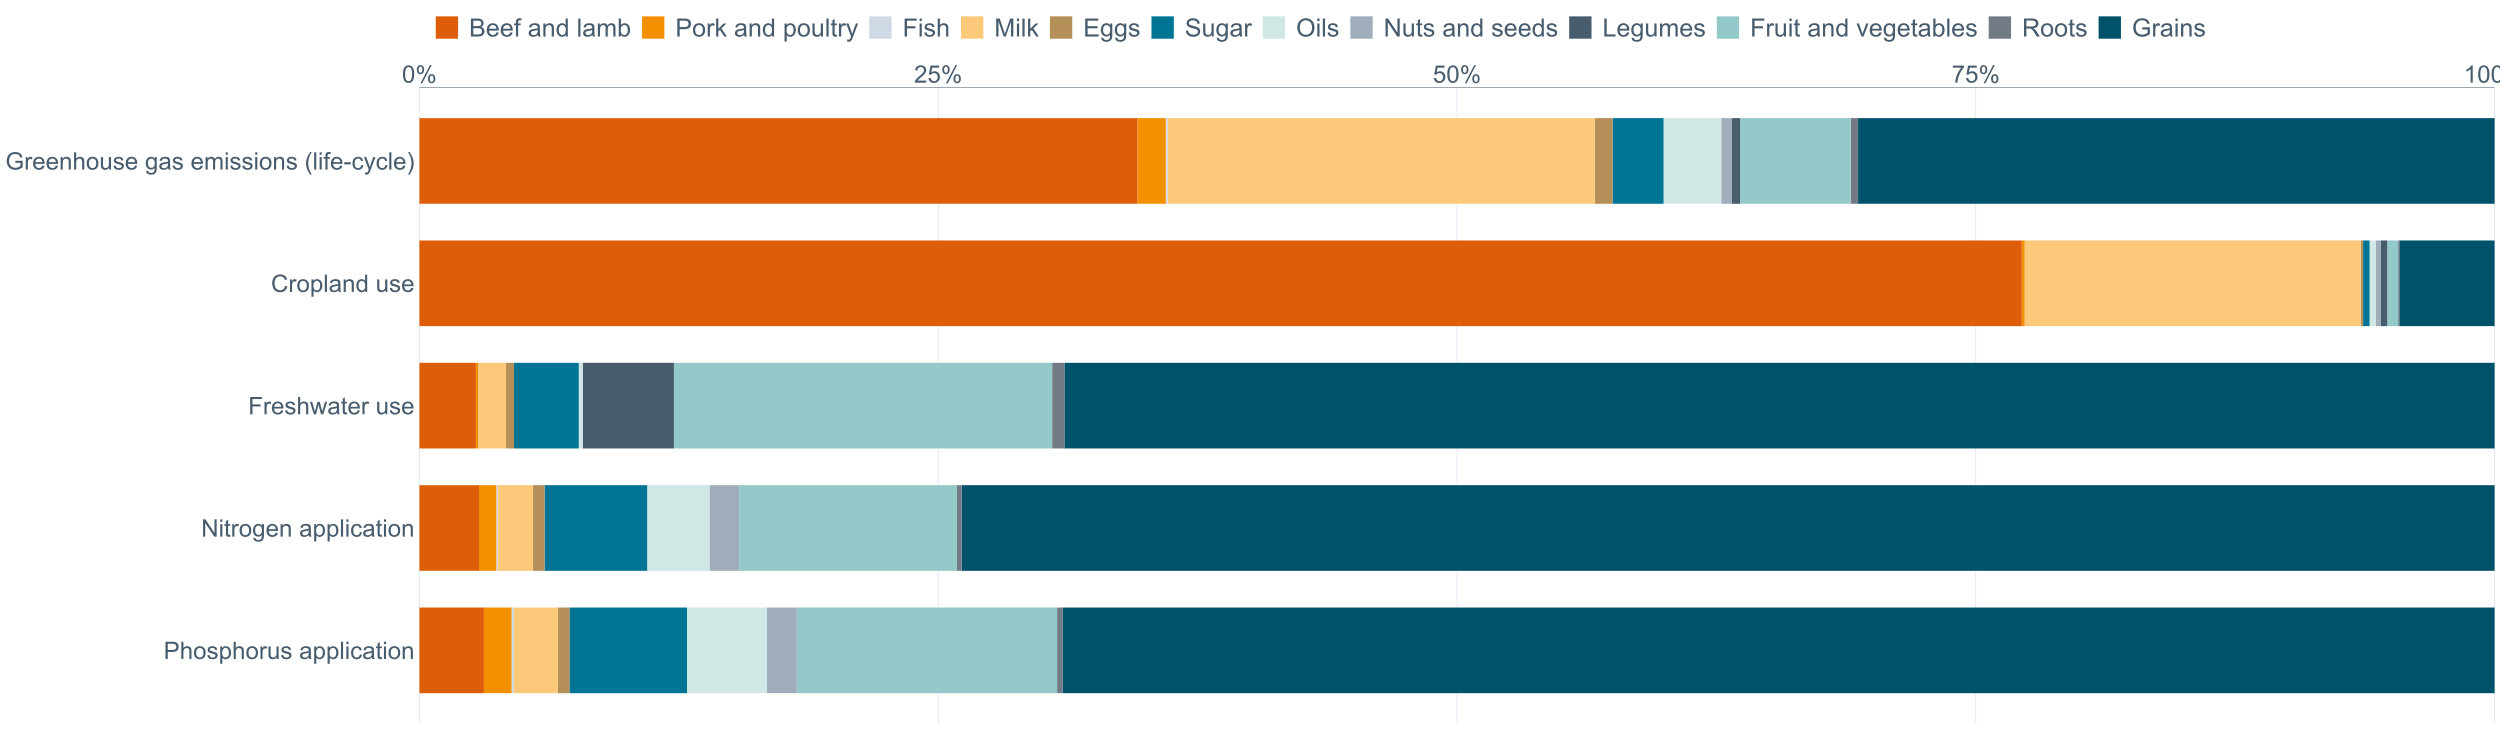 <?xml version="1.0" encoding="UTF-8"?>
<svg xmlns="http://www.w3.org/2000/svg" xmlns:xlink="http://www.w3.org/1999/xlink" width="2468.571pt" height="720pt" viewBox="0 0 2468.571 720" version="1.1">
<defs>
<g>
<symbol overflow="visible" id="glyph0-0">
<path style="stroke:none;" d="M 0.988 -8.414 C 0.984 -10.43 1.191 -12.051 1.609 -13.285 C 2.023 -14.512 2.641 -15.461 3.461 -16.129 C 4.277 -16.793 5.309 -17.125 6.551 -17.129 C 7.465 -17.125 8.266 -16.941 8.961 -16.574 C 9.648 -16.203 10.219 -15.672 10.672 -14.98 C 11.117 -14.285 11.473 -13.441 11.73 -12.445 C 11.984 -11.445 12.109 -10.102 12.113 -8.414 C 12.109 -6.41 11.906 -4.793 11.496 -3.566 C 11.086 -2.336 10.469 -1.387 9.652 -0.715 C 8.832 -0.047 7.801 0.285 6.551 0.289 C 4.906 0.285 3.613 -0.301 2.676 -1.477 C 1.547 -2.898 0.984 -5.211 0.988 -8.414 Z M 3.141 -8.414 C 3.141 -5.609 3.469 -3.742 4.125 -2.82 C 4.781 -1.891 5.59 -1.43 6.551 -1.43 C 7.512 -1.43 8.32 -1.895 8.977 -2.824 C 9.633 -3.754 9.961 -5.617 9.961 -8.414 C 9.961 -11.219 9.633 -13.082 8.977 -14.008 C 8.32 -14.93 7.504 -15.391 6.527 -15.395 C 5.566 -15.391 4.797 -14.984 4.223 -14.176 C 3.5 -13.129 3.141 -11.211 3.141 -8.414 Z M 3.141 -8.414 "/>
</symbol>
<symbol overflow="visible" id="glyph0-1">
<path style="stroke:none;" d="M 1.387 -12.965 C 1.383 -14.18 1.688 -15.215 2.305 -16.07 C 2.914 -16.922 3.805 -17.348 4.969 -17.352 C 6.039 -17.348 6.922 -16.965 7.625 -16.203 C 8.324 -15.438 8.676 -14.316 8.68 -12.836 C 8.676 -11.391 8.32 -10.277 7.613 -9.5 C 6.902 -8.719 6.031 -8.332 4.992 -8.332 C 3.961 -8.332 3.102 -8.715 2.414 -9.484 C 1.727 -10.25 1.383 -11.41 1.387 -12.965 Z M 5.027 -15.91 C 4.504 -15.906 4.07 -15.684 3.727 -15.234 C 3.383 -14.781 3.211 -13.953 3.211 -12.754 C 3.211 -11.656 3.383 -10.887 3.734 -10.441 C 4.078 -9.996 4.512 -9.773 5.027 -9.773 C 5.555 -9.773 5.988 -9.996 6.336 -10.449 C 6.68 -10.895 6.855 -11.719 6.855 -12.918 C 6.855 -14.016 6.68 -14.789 6.332 -15.238 C 5.98 -15.684 5.547 -15.906 5.027 -15.91 Z M 5.039 0.629 L 14.371 -17.352 L 16.07 -17.352 L 6.773 0.629 Z M 12.418 -4.004 C 12.414 -5.227 12.723 -6.266 13.336 -7.117 C 13.945 -7.965 14.836 -8.391 16.012 -8.391 C 17.078 -8.391 17.965 -8.008 18.672 -7.242 C 19.371 -6.477 19.723 -5.352 19.727 -3.875 C 19.723 -2.43 19.367 -1.32 18.66 -0.539 C 17.945 0.238 17.066 0.625 16.023 0.629 C 14.988 0.625 14.129 0.242 13.445 -0.527 C 12.758 -1.301 12.414 -2.457 12.418 -4.004 Z M 16.07 -6.949 C 15.543 -6.949 15.105 -6.723 14.762 -6.273 C 14.41 -5.82 14.238 -4.992 14.242 -3.793 C 14.238 -2.703 14.414 -1.938 14.766 -1.488 C 15.117 -1.039 15.547 -0.812 16.059 -0.816 C 16.594 -0.812 17.035 -1.039 17.379 -1.488 C 17.723 -1.938 17.895 -2.758 17.898 -3.957 C 17.895 -5.055 17.719 -5.828 17.375 -6.277 C 17.023 -6.723 16.59 -6.949 16.07 -6.949 Z M 16.07 -6.949 "/>
</symbol>
<symbol overflow="visible" id="glyph0-2">
<path style="stroke:none;" d="M 12 -2.012 L 12 0 L 0.723 0 C 0.703 -0.504 0.785 -0.988 0.965 -1.453 C 1.25 -2.219 1.711 -2.973 2.344 -3.723 C 2.977 -4.465 3.891 -5.328 5.086 -6.309 C 6.938 -7.828 8.188 -9.031 8.844 -9.922 C 9.492 -10.805 9.82 -11.645 9.82 -12.441 C 9.82 -13.27 9.523 -13.969 8.93 -14.539 C 8.336 -15.105 7.562 -15.391 6.609 -15.395 C 5.602 -15.391 4.793 -15.09 4.188 -14.488 C 3.582 -13.883 3.277 -13.047 3.27 -11.977 L 1.117 -12.195 C 1.262 -13.797 1.816 -15.023 2.781 -15.867 C 3.738 -16.707 5.031 -17.125 6.656 -17.129 C 8.293 -17.125 9.586 -16.672 10.543 -15.766 C 11.496 -14.855 11.977 -13.73 11.977 -12.395 C 11.977 -11.707 11.836 -11.035 11.555 -10.379 C 11.273 -9.715 10.809 -9.023 10.164 -8.297 C 9.516 -7.566 8.441 -6.566 6.938 -5.297 C 5.68 -4.238 4.871 -3.52 4.516 -3.145 C 4.156 -2.766 3.863 -2.387 3.633 -2.012 Z M 12 -2.012 "/>
</symbol>
<symbol overflow="visible" id="glyph0-3">
<path style="stroke:none;" d="M 0.988 -4.469 L 3.188 -4.656 C 3.352 -3.582 3.73 -2.777 4.324 -2.238 C 4.918 -1.699 5.633 -1.43 6.469 -1.43 C 7.477 -1.43 8.328 -1.809 9.031 -2.57 C 9.727 -3.328 10.078 -4.336 10.078 -5.598 C 10.078 -6.789 9.742 -7.734 9.07 -8.426 C 8.398 -9.113 7.52 -9.457 6.434 -9.461 C 5.758 -9.457 5.148 -9.305 4.605 -9 C 4.062 -8.695 3.637 -8.297 3.328 -7.809 L 1.363 -8.066 L 3.016 -16.828 L 11.496 -16.828 L 11.496 -14.824 L 4.691 -14.824 L 3.77 -10.242 C 4.789 -10.953 5.863 -11.309 6.992 -11.312 C 8.477 -11.309 9.734 -10.793 10.762 -9.762 C 11.785 -8.73 12.297 -7.402 12.301 -5.785 C 12.297 -4.238 11.848 -2.906 10.949 -1.781 C 9.852 -0.402 8.359 0.285 6.469 0.289 C 4.918 0.285 3.652 -0.145 2.672 -1.012 C 1.688 -1.879 1.125 -3.031 0.988 -4.469 Z M 0.988 -4.469 "/>
</symbol>
<symbol overflow="visible" id="glyph0-4">
<path style="stroke:none;" d="M 1.129 -14.824 L 1.129 -16.84 L 12.172 -16.84 L 12.172 -15.211 C 11.082 -14.055 10.008 -12.516 8.941 -10.602 C 7.875 -8.68 7.051 -6.711 6.469 -4.691 C 6.051 -3.258 5.781 -1.695 5.668 0 L 3.516 0 C 3.539 -1.34 3.801 -2.961 4.305 -4.863 C 4.809 -6.762 5.531 -8.594 6.477 -10.363 C 7.414 -12.125 8.418 -13.613 9.484 -14.824 Z M 1.129 -14.824 "/>
</symbol>
<symbol overflow="visible" id="glyph0-5">
<path style="stroke:none;" d="M 8.879 0 L 6.785 0 L 6.785 -13.348 C 6.277 -12.863 5.613 -12.379 4.801 -11.902 C 3.98 -11.418 3.246 -11.059 2.594 -10.824 L 2.594 -12.848 C 3.762 -13.398 4.785 -14.066 5.668 -14.848 C 6.543 -15.629 7.164 -16.387 7.531 -17.129 L 8.879 -17.129 Z M 8.879 0 "/>
</symbol>
<symbol overflow="visible" id="glyph0-6">
<path style="stroke:none;" d="M 1.84 0 L 1.84 -17.059 L 8.273 -17.059 C 9.406 -17.055 10.27 -17.004 10.871 -16.898 C 11.703 -16.758 12.406 -16.488 12.973 -16.098 C 13.539 -15.703 13.992 -15.156 14.34 -14.453 C 14.684 -13.746 14.859 -12.969 14.859 -12.125 C 14.859 -10.672 14.395 -9.445 13.473 -8.441 C 12.547 -7.438 10.883 -6.938 8.473 -6.938 L 4.098 -6.938 L 4.098 0 Z M 4.098 -8.949 L 8.508 -8.949 C 9.965 -8.945 11 -9.219 11.613 -9.762 C 12.227 -10.305 12.531 -11.066 12.535 -12.055 C 12.531 -12.766 12.352 -13.379 11.992 -13.887 C 11.629 -14.395 11.152 -14.73 10.566 -14.895 C 10.184 -14.996 9.484 -15.047 8.461 -15.047 L 4.098 -15.047 Z M 4.098 -8.949 "/>
</symbol>
<symbol overflow="visible" id="glyph0-7">
<path style="stroke:none;" d="M 1.57 0 L 1.57 -17.059 L 3.664 -17.059 L 3.664 -10.938 C 4.641 -12.066 5.875 -12.633 7.367 -12.637 C 8.277 -12.633 9.074 -12.453 9.75 -12.094 C 10.426 -11.734 10.906 -11.234 11.199 -10.602 C 11.488 -9.961 11.637 -9.039 11.637 -7.832 L 11.637 0 L 9.543 0 L 9.543 -7.832 C 9.539 -8.875 9.312 -9.637 8.859 -10.117 C 8.406 -10.594 7.766 -10.832 6.938 -10.836 C 6.312 -10.832 5.727 -10.672 5.184 -10.352 C 4.633 -10.027 4.242 -9.59 4.012 -9.039 C 3.777 -8.488 3.66 -7.73 3.664 -6.762 L 3.664 0 Z M 1.57 0 "/>
</symbol>
<symbol overflow="visible" id="glyph0-8">
<path style="stroke:none;" d="M 0.793 -6.18 C 0.789 -8.465 1.426 -10.16 2.699 -11.266 C 3.758 -12.176 5.055 -12.633 6.586 -12.637 C 8.285 -12.633 9.672 -12.074 10.754 -10.965 C 11.828 -9.848 12.367 -8.312 12.371 -6.355 C 12.367 -4.762 12.129 -3.512 11.652 -2.602 C 11.172 -1.688 10.477 -0.977 9.57 -0.477 C 8.656 0.031 7.664 0.281 6.586 0.281 C 4.855 0.281 3.457 -0.273 2.391 -1.383 C 1.324 -2.492 0.789 -4.09 0.793 -6.18 Z M 2.945 -6.18 C 2.941 -4.594 3.285 -3.406 3.98 -2.621 C 4.668 -1.832 5.539 -1.441 6.586 -1.441 C 7.625 -1.441 8.488 -1.836 9.18 -2.629 C 9.871 -3.418 10.219 -4.625 10.219 -6.25 C 10.219 -7.777 9.871 -8.934 9.176 -9.723 C 8.48 -10.504 7.617 -10.898 6.586 -10.902 C 5.539 -10.898 4.668 -10.508 3.98 -9.727 C 3.285 -8.945 2.941 -7.762 2.945 -6.18 Z M 2.945 -6.18 "/>
</symbol>
<symbol overflow="visible" id="glyph0-9">
<path style="stroke:none;" d="M 0.734 -3.688 L 2.805 -4.016 C 2.918 -3.18 3.242 -2.543 3.777 -2.105 C 4.305 -1.66 5.047 -1.441 6.004 -1.441 C 6.965 -1.441 7.68 -1.637 8.145 -2.027 C 8.609 -2.418 8.84 -2.879 8.844 -3.41 C 8.84 -3.883 8.637 -4.254 8.227 -4.527 C 7.938 -4.711 7.223 -4.949 6.086 -5.238 C 4.547 -5.625 3.48 -5.957 2.891 -6.242 C 2.293 -6.523 1.844 -6.918 1.539 -7.418 C 1.23 -7.918 1.078 -8.469 1.082 -9.078 C 1.078 -9.625 1.203 -10.137 1.461 -10.605 C 1.711 -11.074 2.055 -11.465 2.492 -11.777 C 2.812 -12.016 3.258 -12.219 3.824 -12.387 C 4.383 -12.551 4.984 -12.633 5.633 -12.637 C 6.598 -12.633 7.449 -12.492 8.184 -12.219 C 8.914 -11.938 9.457 -11.559 9.809 -11.082 C 10.16 -10.602 10.398 -9.965 10.531 -9.172 L 8.484 -8.891 C 8.391 -9.523 8.117 -10.02 7.672 -10.379 C 7.223 -10.73 6.594 -10.91 5.785 -10.914 C 4.816 -10.91 4.129 -10.75 3.723 -10.438 C 3.309 -10.117 3.105 -9.746 3.105 -9.32 C 3.105 -9.047 3.191 -8.805 3.363 -8.59 C 3.535 -8.363 3.801 -8.176 4.168 -8.031 C 4.371 -7.949 4.988 -7.77 6.016 -7.496 C 7.496 -7.098 8.531 -6.773 9.117 -6.523 C 9.703 -6.266 10.16 -5.898 10.496 -5.422 C 10.824 -4.938 10.992 -4.344 10.996 -3.633 C 10.992 -2.93 10.789 -2.27 10.383 -1.656 C 9.977 -1.039 9.387 -0.562 8.621 -0.227 C 7.852 0.113 6.984 0.281 6.016 0.281 C 4.41 0.281 3.188 -0.051 2.344 -0.719 C 1.5 -1.387 0.961 -2.375 0.734 -3.688 Z M 0.734 -3.688 "/>
</symbol>
<symbol overflow="visible" id="glyph0-10">
<path style="stroke:none;" d="M 1.57 4.738 L 1.57 -12.359 L 3.48 -12.359 L 3.48 -10.754 C 3.93 -11.379 4.438 -11.852 5.004 -12.164 C 5.57 -12.477 6.254 -12.633 7.062 -12.637 C 8.117 -12.633 9.051 -12.359 9.855 -11.82 C 10.66 -11.273 11.27 -10.508 11.684 -9.523 C 12.094 -8.531 12.297 -7.449 12.301 -6.273 C 12.297 -5.004 12.07 -3.863 11.617 -2.855 C 11.16 -1.84 10.5 -1.066 9.641 -0.527 C 8.773 0.012 7.867 0.281 6.914 0.281 C 6.215 0.281 5.586 0.137 5.031 -0.16 C 4.473 -0.453 4.016 -0.828 3.664 -1.281 L 3.664 4.738 Z M 3.469 -6.109 C 3.469 -4.516 3.789 -3.34 4.434 -2.582 C 5.074 -1.82 5.855 -1.441 6.773 -1.441 C 7.703 -1.441 8.5 -1.832 9.164 -2.621 C 9.828 -3.406 10.16 -4.629 10.16 -6.285 C 10.16 -7.859 9.836 -9.039 9.188 -9.82 C 8.539 -10.602 7.766 -10.992 6.867 -10.996 C 5.973 -10.992 5.18 -10.574 4.496 -9.746 C 3.809 -8.91 3.469 -7.699 3.469 -6.109 Z M 3.469 -6.109 "/>
</symbol>
<symbol overflow="visible" id="glyph0-11">
<path style="stroke:none;" d="M 1.547 0 L 1.547 -12.359 L 3.434 -12.359 L 3.434 -10.484 C 3.914 -11.359 4.355 -11.938 4.766 -12.219 C 5.168 -12.492 5.617 -12.633 6.109 -12.637 C 6.812 -12.633 7.531 -12.41 8.262 -11.965 L 7.539 -10.02 C 7.027 -10.32 6.516 -10.469 6.004 -10.473 C 5.543 -10.469 5.133 -10.332 4.77 -10.059 C 4.402 -9.781 4.141 -9.398 3.992 -8.914 C 3.754 -8.164 3.637 -7.352 3.641 -6.469 L 3.641 0 Z M 1.547 0 "/>
</symbol>
<symbol overflow="visible" id="glyph0-12">
<path style="stroke:none;" d="M 9.672 0 L 9.672 -1.816 C 8.707 -0.418 7.398 0.281 5.75 0.281 C 5.016 0.281 4.336 0.145 3.707 -0.137 C 3.07 -0.414 2.602 -0.766 2.297 -1.191 C 1.992 -1.613 1.777 -2.133 1.652 -2.746 C 1.566 -3.156 1.523 -3.809 1.523 -4.703 L 1.523 -12.359 L 3.621 -12.359 L 3.621 -5.504 C 3.621 -4.406 3.66 -3.672 3.746 -3.293 C 3.875 -2.742 4.156 -2.309 4.586 -1.996 C 5.012 -1.68 5.539 -1.523 6.168 -1.523 C 6.793 -1.523 7.383 -1.684 7.934 -2.008 C 8.484 -2.328 8.875 -2.766 9.105 -3.324 C 9.332 -3.875 9.445 -4.68 9.449 -5.738 L 9.449 -12.359 L 11.543 -12.359 L 11.543 0 Z M 9.672 0 "/>
</symbol>
<symbol overflow="visible" id="glyph0-13">
<path style="stroke:none;" d=""/>
</symbol>
<symbol overflow="visible" id="glyph0-14">
<path style="stroke:none;" d="M 9.637 -1.523 C 8.859 -0.863 8.113 -0.395 7.395 -0.125 C 6.676 0.148 5.906 0.281 5.086 0.281 C 3.727 0.281 2.68 -0.051 1.953 -0.715 C 1.219 -1.379 0.855 -2.227 0.859 -3.258 C 0.855 -3.863 0.992 -4.414 1.273 -4.918 C 1.547 -5.414 1.91 -5.816 2.355 -6.121 C 2.801 -6.422 3.301 -6.652 3.863 -6.809 C 4.27 -6.918 4.891 -7.02 5.727 -7.121 C 7.414 -7.32 8.66 -7.562 9.461 -7.844 C 9.465 -8.129 9.469 -8.312 9.473 -8.391 C 9.469 -9.242 9.27 -9.844 8.879 -10.195 C 8.34 -10.664 7.547 -10.898 6.492 -10.902 C 5.508 -10.898 4.781 -10.727 4.312 -10.383 C 3.844 -10.039 3.496 -9.43 3.27 -8.555 L 1.223 -8.832 C 1.406 -9.707 1.711 -10.418 2.141 -10.957 C 2.562 -11.496 3.18 -11.91 3.992 -12.199 C 4.797 -12.488 5.734 -12.633 6.797 -12.637 C 7.852 -12.633 8.707 -12.508 9.367 -12.266 C 10.023 -12.016 10.508 -11.703 10.82 -11.328 C 11.129 -10.949 11.348 -10.477 11.473 -9.902 C 11.543 -9.543 11.578 -8.898 11.578 -7.973 L 11.578 -5.18 C 11.578 -3.23 11.621 -1.996 11.711 -1.484 C 11.801 -0.965 11.977 -0.473 12.242 0 L 10.055 0 C 9.836 -0.434 9.695 -0.941 9.637 -1.523 Z M 9.461 -6.203 C 8.699 -5.891 7.559 -5.625 6.039 -5.41 C 5.176 -5.285 4.566 -5.148 4.211 -4.992 C 3.852 -4.836 3.574 -4.605 3.383 -4.309 C 3.188 -4.008 3.094 -3.68 3.094 -3.316 C 3.094 -2.758 3.305 -2.293 3.727 -1.922 C 4.148 -1.547 4.766 -1.359 5.586 -1.363 C 6.391 -1.359 7.109 -1.535 7.738 -1.891 C 8.363 -2.242 8.824 -2.727 9.125 -3.34 C 9.344 -3.812 9.457 -4.508 9.461 -5.434 Z M 9.461 -6.203 "/>
</symbol>
<symbol overflow="visible" id="glyph0-15">
<path style="stroke:none;" d="M 1.523 0 L 1.523 -17.059 L 3.621 -17.059 L 3.621 0 Z M 1.523 0 "/>
</symbol>
<symbol overflow="visible" id="glyph0-16">
<path style="stroke:none;" d="M 1.582 -14.652 L 1.582 -17.059 L 3.676 -17.059 L 3.676 -14.652 Z M 1.582 0 L 1.582 -12.359 L 3.676 -12.359 L 3.676 0 Z M 1.582 0 "/>
</symbol>
<symbol overflow="visible" id="glyph0-17">
<path style="stroke:none;" d="M 9.637 -4.527 L 11.695 -4.258 C 11.469 -2.836 10.891 -1.723 9.969 -0.922 C 9.039 -0.117 7.902 0.281 6.551 0.281 C 4.859 0.281 3.5 -0.27 2.473 -1.379 C 1.441 -2.48 0.926 -4.066 0.93 -6.133 C 0.926 -7.465 1.148 -8.633 1.594 -9.633 C 2.035 -10.633 2.707 -11.383 3.613 -11.887 C 4.516 -12.383 5.5 -12.633 6.562 -12.637 C 7.906 -12.633 9.004 -12.293 9.855 -11.617 C 10.707 -10.938 11.254 -9.973 11.496 -8.727 L 9.461 -8.414 C 9.266 -9.242 8.922 -9.863 8.43 -10.285 C 7.934 -10.699 7.34 -10.91 6.645 -10.914 C 5.59 -10.91 4.73 -10.531 4.07 -9.781 C 3.41 -9.023 3.082 -7.828 3.082 -6.191 C 3.082 -4.527 3.398 -3.32 4.035 -2.57 C 4.672 -1.816 5.504 -1.441 6.527 -1.441 C 7.348 -1.441 8.031 -1.691 8.586 -2.199 C 9.133 -2.699 9.484 -3.477 9.637 -4.527 Z M 9.637 -4.527 "/>
</symbol>
<symbol overflow="visible" id="glyph0-18">
<path style="stroke:none;" d="M 6.145 -1.875 L 6.445 -0.023 C 5.855 0.102 5.328 0.164 4.863 0.164 C 4.102 0.164 3.512 0.047 3.094 -0.195 C 2.676 -0.434 2.379 -0.75 2.211 -1.145 C 2.035 -1.535 1.949 -2.363 1.953 -3.621 L 1.953 -10.73 L 0.418 -10.73 L 0.418 -12.359 L 1.953 -12.359 L 1.953 -15.418 L 4.039 -16.676 L 4.039 -12.359 L 6.145 -12.359 L 6.145 -10.73 L 4.039 -10.73 L 4.039 -3.504 C 4.035 -2.902 4.074 -2.516 4.148 -2.348 C 4.219 -2.176 4.336 -2.039 4.508 -1.941 C 4.672 -1.84 4.914 -1.793 5.227 -1.793 C 5.457 -1.793 5.762 -1.82 6.145 -1.875 Z M 6.145 -1.875 "/>
</symbol>
<symbol overflow="visible" id="glyph0-19">
<path style="stroke:none;" d="M 1.57 0 L 1.57 -12.359 L 3.457 -12.359 L 3.457 -10.602 C 4.363 -11.953 5.672 -12.633 7.391 -12.637 C 8.133 -12.633 8.816 -12.5 9.441 -12.234 C 10.062 -11.969 10.531 -11.617 10.844 -11.184 C 11.152 -10.746 11.371 -10.23 11.496 -9.637 C 11.574 -9.246 11.613 -8.566 11.613 -7.598 L 11.613 0 L 9.52 0 L 9.52 -7.52 C 9.516 -8.367 9.434 -9.004 9.273 -9.43 C 9.109 -9.852 8.82 -10.191 8.406 -10.445 C 7.988 -10.695 7.504 -10.82 6.949 -10.824 C 6.055 -10.82 5.281 -10.539 4.637 -9.973 C 3.984 -9.406 3.66 -8.332 3.664 -6.75 L 3.664 0 Z M 1.57 0 "/>
</symbol>
<symbol overflow="visible" id="glyph0-20">
<path style="stroke:none;" d="M 1.816 0 L 1.816 -17.059 L 4.133 -17.059 L 13.094 -3.664 L 13.094 -17.059 L 15.258 -17.059 L 15.258 0 L 12.941 0 L 3.98 -13.406 L 3.98 0 Z M 1.816 0 "/>
</symbol>
<symbol overflow="visible" id="glyph0-21">
<path style="stroke:none;" d="M 1.188 1.023 L 3.223 1.328 C 3.309 1.953 3.543 2.41 3.934 2.699 C 4.449 3.086 5.16 3.281 6.062 3.281 C 7.031 3.281 7.781 3.086 8.309 2.699 C 8.836 2.309 9.191 1.766 9.379 1.07 C 9.484 0.641 9.535 -0.254 9.531 -1.617 C 8.613 -0.539 7.473 0 6.109 0 C 4.41 0 3.094 -0.609 2.164 -1.836 C 1.23 -3.059 0.766 -4.531 0.77 -6.25 C 0.766 -7.426 0.98 -8.512 1.406 -9.512 C 1.832 -10.504 2.449 -11.273 3.262 -11.82 C 4.07 -12.359 5.023 -12.633 6.121 -12.637 C 7.578 -12.633 8.781 -12.043 9.73 -10.871 L 9.73 -12.359 L 11.66 -12.359 L 11.66 -1.676 C 11.66 0.246 11.461 1.609 11.07 2.414 C 10.676 3.219 10.059 3.852 9.211 4.316 C 8.359 4.781 7.312 5.016 6.074 5.016 C 4.598 5.016 3.406 4.684 2.5 4.02 C 1.59 3.355 1.152 2.355 1.188 1.023 Z M 2.922 -6.402 C 2.918 -4.777 3.238 -3.594 3.887 -2.852 C 4.527 -2.105 5.336 -1.734 6.309 -1.734 C 7.266 -1.734 8.07 -2.102 8.727 -2.844 C 9.375 -3.582 9.703 -4.746 9.707 -6.332 C 9.703 -7.844 9.367 -8.984 8.699 -9.75 C 8.023 -10.516 7.215 -10.898 6.273 -10.902 C 5.34 -10.898 4.547 -10.52 3.898 -9.77 C 3.242 -9.012 2.918 -7.891 2.922 -6.402 Z M 2.922 -6.402 "/>
</symbol>
<symbol overflow="visible" id="glyph0-22">
<path style="stroke:none;" d="M 10.031 -3.98 L 12.195 -3.711 C 11.852 -2.445 11.219 -1.465 10.297 -0.766 C 9.371 -0.066 8.195 0.281 6.762 0.281 C 4.953 0.281 3.52 -0.273 2.461 -1.391 C 1.398 -2.5 0.867 -4.062 0.871 -6.074 C 0.867 -8.152 1.402 -9.766 2.477 -10.914 C 3.547 -12.059 4.938 -12.633 6.645 -12.637 C 8.297 -12.633 9.645 -12.07 10.695 -10.949 C 11.738 -9.82 12.262 -8.238 12.266 -6.203 C 12.262 -6.074 12.258 -5.887 12.254 -5.645 L 3.039 -5.645 C 3.113 -4.285 3.496 -3.246 4.188 -2.523 C 4.879 -1.801 5.742 -1.441 6.773 -1.441 C 7.539 -1.441 8.191 -1.641 8.738 -2.047 C 9.277 -2.445 9.711 -3.09 10.031 -3.98 Z M 3.152 -7.367 L 10.055 -7.367 C 9.961 -8.402 9.695 -9.184 9.262 -9.707 C 8.594 -10.508 7.73 -10.91 6.668 -10.914 C 5.707 -10.91 4.898 -10.59 4.242 -9.949 C 3.586 -9.305 3.223 -8.441 3.152 -7.367 Z M 3.152 -7.367 "/>
</symbol>
<symbol overflow="visible" id="glyph0-23">
<path style="stroke:none;" d="M 1.953 0 L 1.953 -17.059 L 13.465 -17.059 L 13.465 -15.047 L 4.211 -15.047 L 4.211 -9.766 L 12.219 -9.766 L 12.219 -7.75 L 4.211 -7.75 L 4.211 0 Z M 1.953 0 "/>
</symbol>
<symbol overflow="visible" id="glyph0-24">
<path style="stroke:none;" d="M 3.852 0 L 0.07 -12.359 L 2.234 -12.359 L 4.199 -5.227 L 4.934 -2.57 C 4.965 -2.699 5.176 -3.551 5.574 -5.121 L 7.539 -12.359 L 9.695 -12.359 L 11.543 -5.191 L 12.16 -2.828 L 12.871 -5.215 L 14.988 -12.359 L 17.027 -12.359 L 13.16 0 L 10.984 0 L 9.02 -7.402 L 8.543 -9.508 L 6.039 0 Z M 3.852 0 "/>
</symbol>
<symbol overflow="visible" id="glyph0-25">
<path style="stroke:none;" d="M 14.012 -5.98 L 16.27 -5.41 C 15.793 -3.551 14.941 -2.137 13.715 -1.168 C 12.484 -0.195 10.98 0.285 9.207 0.289 C 7.363 0.285 5.867 -0.086 4.719 -0.832 C 3.562 -1.578 2.688 -2.66 2.09 -4.082 C 1.484 -5.5 1.184 -7.023 1.188 -8.656 C 1.184 -10.43 1.523 -11.98 2.203 -13.309 C 2.883 -14.629 3.848 -15.633 5.102 -16.32 C 6.355 -17.004 7.734 -17.348 9.238 -17.352 C 10.945 -17.348 12.383 -16.914 13.547 -16.047 C 14.711 -15.176 15.52 -13.953 15.977 -12.383 L 13.754 -11.859 C 13.355 -13.098 12.781 -14 12.031 -14.566 C 11.273 -15.133 10.328 -15.414 9.195 -15.418 C 7.879 -15.414 6.785 -15.102 5.906 -14.477 C 5.023 -13.848 4.402 -13.004 4.051 -11.945 C 3.691 -10.883 3.516 -9.789 3.516 -8.668 C 3.516 -7.215 3.727 -5.949 4.148 -4.867 C 4.57 -3.785 5.227 -2.977 6.121 -2.441 C 7.012 -1.906 7.977 -1.641 9.02 -1.641 C 10.277 -1.641 11.348 -2.004 12.23 -2.734 C 13.105 -3.461 13.699 -4.543 14.012 -5.98 Z M 14.012 -5.98 "/>
</symbol>
<symbol overflow="visible" id="glyph0-26">
<path style="stroke:none;" d="M 9.59 0 L 9.59 -1.559 C 8.805 -0.332 7.652 0.281 6.133 0.281 C 5.145 0.281 4.238 0.012 3.414 -0.535 C 2.586 -1.074 1.945 -1.832 1.496 -2.809 C 1.039 -3.777 0.812 -4.898 0.816 -6.168 C 0.812 -7.398 1.02 -8.516 1.43 -9.523 C 1.84 -10.523 2.457 -11.293 3.281 -11.832 C 4.102 -12.363 5.02 -12.633 6.039 -12.637 C 6.781 -12.633 7.445 -12.477 8.027 -12.164 C 8.609 -11.852 9.082 -11.441 9.449 -10.938 L 9.449 -17.059 L 11.531 -17.059 L 11.531 0 Z M 2.969 -6.168 C 2.965 -4.582 3.297 -3.398 3.969 -2.617 C 4.633 -1.832 5.422 -1.441 6.332 -1.441 C 7.242 -1.441 8.02 -1.812 8.664 -2.562 C 9.301 -3.309 9.621 -4.453 9.625 -5.992 C 9.621 -7.684 9.293 -8.926 8.645 -9.715 C 7.988 -10.504 7.188 -10.898 6.238 -10.902 C 5.305 -10.898 4.527 -10.52 3.902 -9.762 C 3.277 -9.004 2.965 -7.805 2.969 -6.168 Z M 2.969 -6.168 "/>
</symbol>
<symbol overflow="visible" id="glyph0-27">
<path style="stroke:none;" d="M 9.82 -6.691 L 9.82 -8.691 L 17.047 -8.703 L 17.047 -2.375 C 15.934 -1.484 14.789 -0.82 13.613 -0.379 C 12.434 0.066 11.227 0.285 9.984 0.289 C 8.309 0.285 6.785 -0.07 5.418 -0.785 C 4.047 -1.504 3.012 -2.539 2.316 -3.898 C 1.613 -5.25 1.266 -6.77 1.27 -8.449 C 1.266 -10.105 1.613 -11.652 2.309 -13.098 C 3.004 -14.535 4 -15.605 5.305 -16.305 C 6.605 -17 8.109 -17.348 9.809 -17.352 C 11.043 -17.348 12.156 -17.148 13.156 -16.75 C 14.148 -16.348 14.93 -15.793 15.5 -15.082 C 16.062 -14.367 16.496 -13.434 16.793 -12.289 L 14.758 -11.73 C 14.496 -12.598 14.176 -13.277 13.801 -13.777 C 13.418 -14.27 12.875 -14.668 12.172 -14.969 C 11.461 -15.266 10.68 -15.414 9.82 -15.418 C 8.789 -15.414 7.895 -15.258 7.145 -14.945 C 6.387 -14.629 5.781 -14.215 5.324 -13.707 C 4.859 -13.191 4.5 -12.629 4.246 -12.02 C 3.812 -10.961 3.598 -9.82 3.598 -8.59 C 3.598 -7.066 3.859 -5.793 4.383 -4.77 C 4.906 -3.746 5.668 -2.984 6.668 -2.488 C 7.668 -1.992 8.73 -1.746 9.855 -1.746 C 10.832 -1.746 11.785 -1.934 12.719 -2.309 C 13.648 -2.684 14.355 -3.086 14.836 -3.516 L 14.836 -6.691 Z M 9.82 -6.691 "/>
</symbol>
<symbol overflow="visible" id="glyph0-28">
<path style="stroke:none;" d="M 1.57 0 L 1.57 -12.359 L 3.445 -12.359 L 3.445 -10.625 C 3.832 -11.227 4.348 -11.715 4.992 -12.082 C 5.633 -12.449 6.363 -12.633 7.191 -12.637 C 8.105 -12.633 8.859 -12.441 9.445 -12.066 C 10.031 -11.684 10.441 -11.152 10.684 -10.473 C 11.656 -11.91 12.93 -12.633 14.5 -12.637 C 15.723 -12.633 16.664 -12.293 17.328 -11.617 C 17.984 -10.938 18.316 -9.895 18.316 -8.484 L 18.316 0 L 16.234 0 L 16.234 -7.785 C 16.23 -8.621 16.164 -9.223 16.031 -9.594 C 15.895 -9.961 15.648 -10.258 15.293 -10.484 C 14.934 -10.707 14.512 -10.82 14.035 -10.824 C 13.16 -10.82 12.438 -10.531 11.867 -9.957 C 11.289 -9.375 11.004 -8.449 11.008 -7.18 L 11.008 0 L 8.914 0 L 8.914 -8.031 C 8.91 -8.957 8.742 -9.656 8.402 -10.125 C 8.059 -10.59 7.5 -10.82 6.727 -10.824 C 6.137 -10.82 5.59 -10.664 5.09 -10.355 C 4.586 -10.043 4.223 -9.59 4 -8.996 C 3.773 -8.395 3.66 -7.535 3.664 -6.414 L 3.664 0 Z M 1.57 0 "/>
</symbol>
<symbol overflow="visible" id="glyph0-29">
<path style="stroke:none;" d="M 5.574 5.016 C 4.414 3.555 3.438 1.848 2.641 -0.105 C 1.84 -2.059 1.441 -4.082 1.441 -6.18 C 1.441 -8.023 1.738 -9.793 2.34 -11.484 C 3.035 -13.445 4.113 -15.398 5.574 -17.352 L 7.074 -17.352 C 6.133 -15.734 5.516 -14.582 5.215 -13.895 C 4.738 -12.82 4.363 -11.703 4.098 -10.543 C 3.762 -9.09 3.598 -7.633 3.598 -6.168 C 3.598 -2.434 4.754 1.293 7.074 5.016 Z M 5.574 5.016 "/>
</symbol>
<symbol overflow="visible" id="glyph0-30">
<path style="stroke:none;" d="M 2.07 0 L 2.07 -10.73 L 0.223 -10.73 L 0.223 -12.359 L 2.07 -12.359 L 2.07 -13.676 C 2.066 -14.504 2.141 -15.117 2.293 -15.523 C 2.488 -16.062 2.844 -16.504 3.355 -16.844 C 3.863 -17.18 4.574 -17.348 5.492 -17.352 C 6.078 -17.348 6.73 -17.277 7.449 -17.141 L 7.133 -15.316 C 6.695 -15.391 6.285 -15.426 5.898 -15.43 C 5.262 -15.426 4.812 -15.293 4.551 -15.023 C 4.285 -14.75 4.152 -14.242 4.156 -13.5 L 4.156 -12.359 L 6.562 -12.359 L 6.562 -10.73 L 4.156 -10.73 L 4.156 0 Z M 2.07 0 "/>
</symbol>
<symbol overflow="visible" id="glyph0-31">
<path style="stroke:none;" d="M 0.758 -5.121 L 0.758 -7.227 L 7.191 -7.227 L 7.191 -5.121 Z M 0.758 -5.121 "/>
</symbol>
<symbol overflow="visible" id="glyph0-32">
<path style="stroke:none;" d="M 1.477 4.758 L 1.246 2.793 C 1.703 2.914 2.102 2.977 2.445 2.98 C 2.906 2.977 3.277 2.898 3.559 2.746 C 3.836 2.59 4.066 2.371 4.246 2.094 C 4.375 1.883 4.59 1.363 4.887 0.535 C 4.926 0.414 4.988 0.246 5.074 0.023 L 0.383 -12.359 L 2.641 -12.359 L 5.215 -5.203 C 5.547 -4.293 5.844 -3.336 6.109 -2.34 C 6.348 -3.297 6.637 -4.238 6.973 -5.156 L 9.613 -12.359 L 11.707 -12.359 L 7.004 0.211 C 6.496 1.566 6.105 2.5 5.832 3.016 C 5.457 3.703 5.031 4.207 4.551 4.531 C 4.066 4.852 3.492 5.016 2.828 5.016 C 2.422 5.016 1.973 4.93 1.477 4.758 Z M 1.477 4.758 "/>
</symbol>
<symbol overflow="visible" id="glyph0-33">
<path style="stroke:none;" d="M 2.945 5.016 L 1.441 5.016 C 3.762 1.293 4.922 -2.434 4.922 -6.168 C 4.922 -7.625 4.754 -9.07 4.422 -10.508 C 4.156 -11.668 3.789 -12.785 3.316 -13.859 C 3.012 -14.555 2.387 -15.719 1.441 -17.352 L 2.945 -17.352 C 4.402 -15.398 5.48 -13.445 6.18 -11.484 C 6.773 -9.793 7.07 -8.023 7.074 -6.18 C 7.07 -4.082 6.672 -2.059 5.871 -0.105 C 5.066 1.848 4.09 3.555 2.945 5.016 Z M 2.945 5.016 "/>
</symbol>
<symbol overflow="visible" id="glyph1-0">
<path style="stroke:none;" d="M 1.816 0 L 1.816 -17.758 L 8.477 -17.758 C 9.832 -17.754 10.922 -17.574 11.742 -17.219 C 12.562 -16.855 13.203 -16.301 13.668 -15.559 C 14.129 -14.809 14.359 -14.027 14.363 -13.215 C 14.359 -12.449 14.156 -11.734 13.746 -11.07 C 13.332 -10.398 12.711 -9.859 11.883 -9.449 C 12.953 -9.133 13.777 -8.594 14.359 -7.836 C 14.934 -7.074 15.223 -6.18 15.227 -5.148 C 15.223 -4.312 15.047 -3.539 14.699 -2.828 C 14.344 -2.113 13.91 -1.562 13.395 -1.176 C 12.879 -0.785 12.23 -0.492 11.449 -0.297 C 10.668 -0.098 9.711 0 8.586 0 Z M 4.168 -10.297 L 8.008 -10.297 C 9.047 -10.293 9.793 -10.363 10.246 -10.5 C 10.844 -10.68 11.293 -10.973 11.598 -11.387 C 11.895 -11.793 12.047 -12.312 12.051 -12.938 C 12.047 -13.523 11.906 -14.039 11.625 -14.492 C 11.344 -14.938 10.938 -15.246 10.414 -15.41 C 9.887 -15.574 8.988 -15.656 7.715 -15.66 L 4.168 -15.66 Z M 4.168 -2.094 L 8.586 -2.094 C 9.344 -2.09 9.879 -2.121 10.188 -2.18 C 10.723 -2.273 11.172 -2.434 11.539 -2.664 C 11.898 -2.887 12.199 -3.215 12.438 -3.652 C 12.668 -4.082 12.785 -4.582 12.789 -5.148 C 12.785 -5.809 12.617 -6.383 12.281 -6.871 C 11.941 -7.359 11.469 -7.703 10.871 -7.902 C 10.266 -8.098 9.402 -8.195 8.273 -8.199 L 4.168 -8.199 Z M 4.168 -2.094 "/>
</symbol>
<symbol overflow="visible" id="glyph1-1">
<path style="stroke:none;" d="M 10.441 -4.141 L 12.695 -3.863 C 12.336 -2.543 11.676 -1.523 10.719 -0.801 C 9.754 -0.074 8.527 0.285 7.039 0.289 C 5.152 0.285 3.66 -0.289 2.562 -1.445 C 1.457 -2.602 0.906 -4.227 0.91 -6.324 C 0.906 -8.484 1.465 -10.164 2.578 -11.359 C 3.691 -12.551 5.137 -13.148 6.914 -13.152 C 8.633 -13.148 10.035 -12.562 11.129 -11.395 C 12.215 -10.223 12.762 -8.578 12.766 -6.457 C 12.762 -6.324 12.758 -6.129 12.754 -5.875 L 3.16 -5.875 C 3.238 -4.457 3.641 -3.375 4.359 -2.625 C 5.078 -1.875 5.973 -1.5 7.051 -1.5 C 7.848 -1.5 8.531 -1.707 9.098 -2.129 C 9.66 -2.547 10.109 -3.219 10.441 -4.141 Z M 3.281 -7.668 L 10.465 -7.668 C 10.367 -8.746 10.09 -9.559 9.641 -10.102 C 8.941 -10.938 8.043 -11.355 6.941 -11.359 C 5.938 -11.355 5.094 -11.02 4.414 -10.355 C 3.727 -9.684 3.352 -8.789 3.281 -7.668 Z M 3.281 -7.668 "/>
</symbol>
<symbol overflow="visible" id="glyph1-2">
<path style="stroke:none;" d="M 2.156 0 L 2.156 -11.168 L 0.23 -11.168 L 0.23 -12.863 L 2.156 -12.863 L 2.156 -14.23 C 2.156 -15.094 2.23 -15.734 2.387 -16.156 C 2.59 -16.719 2.961 -17.18 3.492 -17.531 C 4.023 -17.883 4.766 -18.059 5.719 -18.059 C 6.328 -18.059 7.004 -17.984 7.75 -17.84 L 7.426 -15.941 C 6.969 -16.02 6.543 -16.059 6.141 -16.062 C 5.477 -16.059 5.008 -15.918 4.734 -15.637 C 4.461 -15.352 4.324 -14.824 4.324 -14.051 L 4.324 -12.863 L 6.832 -12.863 L 6.832 -11.168 L 4.324 -11.168 L 4.324 0 Z M 2.156 0 "/>
</symbol>
<symbol overflow="visible" id="glyph1-3">
<path style="stroke:none;" d=""/>
</symbol>
<symbol overflow="visible" id="glyph1-4">
<path style="stroke:none;" d="M 10.027 -1.586 C 9.215 -0.898 8.438 -0.414 7.695 -0.133 C 6.945 0.148 6.145 0.285 5.293 0.289 C 3.875 0.285 2.789 -0.055 2.031 -0.746 C 1.27 -1.434 0.891 -2.316 0.895 -3.391 C 0.891 -4.02 1.035 -4.594 1.324 -5.117 C 1.613 -5.633 1.988 -6.051 2.453 -6.371 C 2.914 -6.684 3.438 -6.922 4.02 -7.086 C 4.449 -7.195 5.094 -7.305 5.961 -7.414 C 7.715 -7.617 9.012 -7.867 9.848 -8.164 C 9.852 -8.461 9.855 -8.652 9.859 -8.734 C 9.855 -9.621 9.648 -10.246 9.242 -10.609 C 8.68 -11.098 7.852 -11.344 6.758 -11.348 C 5.727 -11.344 4.969 -11.164 4.484 -10.809 C 3.992 -10.445 3.633 -9.809 3.402 -8.902 L 1.273 -9.191 C 1.461 -10.102 1.781 -10.84 2.227 -11.402 C 2.672 -11.965 3.312 -12.395 4.152 -12.699 C 4.992 -12.996 5.965 -13.148 7.074 -13.152 C 8.168 -13.148 9.062 -13.02 9.75 -12.766 C 10.438 -12.504 10.941 -12.18 11.266 -11.789 C 11.586 -11.398 11.812 -10.902 11.941 -10.309 C 12.012 -9.934 12.047 -9.266 12.051 -8.297 L 12.051 -5.391 C 12.047 -3.363 12.094 -2.078 12.191 -1.543 C 12.281 -1.004 12.465 -0.492 12.742 0 L 10.465 0 C 10.238 -0.453 10.09 -0.98 10.027 -1.586 Z M 9.848 -6.457 C 9.055 -6.133 7.867 -5.855 6.285 -5.633 C 5.387 -5.5 4.754 -5.355 4.383 -5.195 C 4.012 -5.031 3.723 -4.793 3.523 -4.484 C 3.32 -4.172 3.223 -3.828 3.223 -3.453 C 3.223 -2.867 3.441 -2.383 3.883 -1.996 C 4.32 -1.609 4.965 -1.418 5.812 -1.418 C 6.652 -1.418 7.398 -1.602 8.055 -1.969 C 8.707 -2.336 9.188 -2.836 9.496 -3.477 C 9.727 -3.965 9.844 -4.691 9.848 -5.656 Z M 9.848 -6.457 "/>
</symbol>
<symbol overflow="visible" id="glyph1-5">
<path style="stroke:none;" d="M 1.637 0 L 1.637 -12.863 L 3.598 -12.863 L 3.598 -11.035 C 4.543 -12.441 5.906 -13.148 7.691 -13.152 C 8.465 -13.148 9.176 -13.008 9.828 -12.734 C 10.477 -12.453 10.965 -12.09 11.289 -11.637 C 11.609 -11.184 11.836 -10.645 11.965 -10.027 C 12.043 -9.621 12.082 -8.918 12.086 -7.91 L 12.086 0 L 9.906 0 L 9.906 -7.824 C 9.902 -8.707 9.816 -9.371 9.652 -9.816 C 9.48 -10.254 9.18 -10.605 8.75 -10.871 C 8.312 -11.129 7.809 -11.262 7.23 -11.266 C 6.301 -11.262 5.5 -10.965 4.828 -10.379 C 4.152 -9.785 3.812 -8.668 3.816 -7.023 L 3.816 0 Z M 1.637 0 "/>
</symbol>
<symbol overflow="visible" id="glyph1-6">
<path style="stroke:none;" d="M 9.98 0 L 9.98 -1.621 C 9.16 -0.348 7.961 0.285 6.383 0.289 C 5.352 0.285 4.41 0.008 3.555 -0.559 C 2.691 -1.121 2.023 -1.91 1.555 -2.926 C 1.078 -3.934 0.844 -5.098 0.848 -6.418 C 0.844 -7.699 1.059 -8.863 1.488 -9.91 C 1.918 -10.953 2.559 -11.758 3.414 -12.316 C 4.27 -12.871 5.227 -13.148 6.285 -13.152 C 7.059 -13.148 7.75 -12.984 8.355 -12.66 C 8.961 -12.332 9.453 -11.906 9.836 -11.387 L 9.836 -17.758 L 12.004 -17.758 L 12.004 0 Z M 3.09 -6.418 C 3.086 -4.77 3.434 -3.539 4.129 -2.723 C 4.82 -1.906 5.641 -1.5 6.59 -1.5 C 7.539 -1.5 8.348 -1.887 9.016 -2.668 C 9.68 -3.445 10.012 -4.637 10.016 -6.238 C 10.012 -7.996 9.672 -9.289 8.996 -10.113 C 8.316 -10.934 7.484 -11.344 6.492 -11.348 C 5.523 -11.344 4.711 -10.949 4.062 -10.16 C 3.41 -9.371 3.086 -8.121 3.09 -6.418 Z M 3.09 -6.418 "/>
</symbol>
<symbol overflow="visible" id="glyph1-7">
<path style="stroke:none;" d="M 1.586 0 L 1.586 -17.758 L 3.766 -17.758 L 3.766 0 Z M 1.586 0 "/>
</symbol>
<symbol overflow="visible" id="glyph1-8">
<path style="stroke:none;" d="M 1.637 0 L 1.637 -12.863 L 3.586 -12.863 L 3.586 -11.059 C 3.988 -11.684 4.523 -12.191 5.195 -12.578 C 5.863 -12.957 6.625 -13.148 7.484 -13.152 C 8.434 -13.148 9.215 -12.949 9.828 -12.559 C 10.434 -12.16 10.863 -11.609 11.117 -10.902 C 12.133 -12.398 13.457 -13.148 15.09 -13.152 C 16.363 -13.148 17.344 -12.797 18.031 -12.094 C 18.715 -11.387 19.059 -10.297 19.062 -8.828 L 19.062 0 L 16.895 0 L 16.895 -8.102 C 16.891 -8.973 16.82 -9.602 16.684 -9.984 C 16.539 -10.367 16.285 -10.676 15.914 -10.914 C 15.543 -11.145 15.105 -11.262 14.605 -11.266 C 13.699 -11.262 12.949 -10.961 12.352 -10.363 C 11.754 -9.758 11.453 -8.793 11.457 -7.473 L 11.457 0 L 9.277 0 L 9.277 -8.355 C 9.273 -9.324 9.098 -10.051 8.742 -10.539 C 8.387 -11.02 7.805 -11.262 7 -11.266 C 6.387 -11.262 5.82 -11.102 5.301 -10.781 C 4.777 -10.457 4.398 -9.984 4.168 -9.363 C 3.93 -8.738 3.812 -7.84 3.816 -6.672 L 3.816 0 Z M 1.637 0 "/>
</symbol>
<symbol overflow="visible" id="glyph1-9">
<path style="stroke:none;" d="M 3.645 0 L 1.621 0 L 1.621 -17.758 L 3.805 -17.758 L 3.805 -11.422 C 4.719 -12.57 5.895 -13.148 7.328 -13.152 C 8.117 -13.148 8.867 -12.988 9.574 -12.672 C 10.277 -12.352 10.855 -11.902 11.316 -11.328 C 11.77 -10.75 12.129 -10.055 12.391 -9.242 C 12.645 -8.422 12.773 -7.551 12.777 -6.625 C 12.773 -4.418 12.227 -2.715 11.141 -1.516 C 10.047 -0.312 8.742 0.285 7.219 0.289 C 5.699 0.285 4.508 -0.344 3.645 -1.609 Z M 3.621 -6.527 C 3.621 -4.984 3.828 -3.867 4.25 -3.184 C 4.934 -2.059 5.863 -1.5 7.039 -1.5 C 7.984 -1.5 8.809 -1.914 9.508 -2.742 C 10.199 -3.57 10.547 -4.805 10.551 -6.445 C 10.547 -8.125 10.215 -9.363 9.551 -10.16 C 8.883 -10.957 8.074 -11.355 7.133 -11.359 C 6.176 -11.355 5.352 -10.941 4.66 -10.117 C 3.965 -9.289 3.621 -8.094 3.621 -6.527 Z M 3.621 -6.527 "/>
</symbol>
<symbol overflow="visible" id="glyph1-10">
<path style="stroke:none;" d="M 1.914 0 L 1.914 -17.758 L 8.613 -17.758 C 9.789 -17.754 10.688 -17.695 11.312 -17.586 C 12.184 -17.438 12.914 -17.16 13.504 -16.754 C 14.094 -16.344 14.57 -15.773 14.93 -15.043 C 15.289 -14.305 15.469 -13.5 15.469 -12.621 C 15.469 -11.109 14.988 -9.828 14.027 -8.785 C 13.066 -7.738 11.328 -7.219 8.816 -7.219 L 4.262 -7.219 L 4.262 0 Z M 4.262 -9.312 L 8.855 -9.312 C 10.371 -9.309 11.449 -9.594 12.086 -10.16 C 12.723 -10.727 13.043 -11.52 13.043 -12.547 C 13.043 -13.289 12.855 -13.926 12.48 -14.457 C 12.105 -14.98 11.609 -15.332 10.996 -15.504 C 10.598 -15.605 9.867 -15.656 8.805 -15.66 L 4.262 -15.66 Z M 4.262 -9.312 "/>
</symbol>
<symbol overflow="visible" id="glyph1-11">
<path style="stroke:none;" d="M 0.824 -6.43 C 0.82 -8.809 1.48 -10.574 2.809 -11.723 C 3.91 -12.672 5.262 -13.148 6.855 -13.152 C 8.621 -13.148 10.066 -12.57 11.191 -11.414 C 12.312 -10.254 12.871 -8.652 12.875 -6.613 C 12.871 -4.953 12.625 -3.652 12.129 -2.707 C 11.633 -1.758 10.91 -1.02 9.961 -0.496 C 9.012 0.027 7.977 0.285 6.855 0.289 C 5.055 0.285 3.598 -0.289 2.488 -1.441 C 1.375 -2.594 0.82 -4.254 0.824 -6.43 Z M 3.062 -6.43 C 3.059 -4.781 3.418 -3.551 4.141 -2.73 C 4.855 -1.91 5.762 -1.5 6.855 -1.5 C 7.934 -1.5 8.832 -1.91 9.555 -2.734 C 10.27 -3.559 10.629 -4.816 10.633 -6.504 C 10.629 -8.094 10.266 -9.297 9.547 -10.117 C 8.82 -10.934 7.926 -11.344 6.855 -11.348 C 5.762 -11.344 4.855 -10.938 4.141 -10.125 C 3.418 -9.309 3.059 -8.074 3.062 -6.43 Z M 3.062 -6.43 "/>
</symbol>
<symbol overflow="visible" id="glyph1-12">
<path style="stroke:none;" d="M 1.609 0 L 1.609 -12.863 L 3.574 -12.863 L 3.574 -10.914 C 4.074 -11.824 4.535 -12.426 4.961 -12.715 C 5.383 -13.004 5.848 -13.148 6.359 -13.152 C 7.09 -13.148 7.836 -12.914 8.598 -12.453 L 7.848 -10.43 C 7.312 -10.742 6.781 -10.898 6.25 -10.902 C 5.77 -10.898 5.34 -10.754 4.965 -10.469 C 4.582 -10.18 4.312 -9.781 4.156 -9.277 C 3.91 -8.496 3.789 -7.648 3.793 -6.734 L 3.793 0 Z M 1.609 0 "/>
</symbol>
<symbol overflow="visible" id="glyph1-13">
<path style="stroke:none;" d="M 1.648 0 L 1.648 -17.758 L 3.828 -17.758 L 3.828 -7.629 L 8.988 -12.863 L 11.809 -12.863 L 6.891 -8.09 L 12.305 0 L 9.617 0 L 5.367 -6.578 L 3.828 -5.098 L 3.828 0 Z M 1.648 0 "/>
</symbol>
<symbol overflow="visible" id="glyph1-14">
<path style="stroke:none;" d="M 1.637 4.93 L 1.637 -12.863 L 3.621 -12.863 L 3.621 -11.191 C 4.09 -11.844 4.617 -12.332 5.207 -12.66 C 5.797 -12.984 6.512 -13.148 7.352 -13.152 C 8.449 -13.148 9.418 -12.867 10.258 -12.305 C 11.098 -11.738 11.73 -10.941 12.16 -9.914 C 12.582 -8.883 12.797 -7.754 12.801 -6.527 C 12.797 -5.211 12.562 -4.023 12.094 -2.973 C 11.621 -1.918 10.934 -1.113 10.035 -0.551 C 9.133 0.008 8.188 0.285 7.195 0.289 C 6.469 0.285 5.816 0.137 5.238 -0.168 C 4.66 -0.473 4.184 -0.859 3.816 -1.332 L 3.816 4.93 Z M 3.609 -6.359 C 3.609 -4.699 3.941 -3.477 4.613 -2.688 C 5.281 -1.895 6.094 -1.5 7.051 -1.5 C 8.016 -1.5 8.848 -1.91 9.539 -2.73 C 10.227 -3.551 10.57 -4.82 10.574 -6.539 C 10.57 -8.18 10.234 -9.406 9.562 -10.223 C 8.887 -11.035 8.078 -11.441 7.145 -11.445 C 6.215 -11.441 5.395 -11.008 4.68 -10.145 C 3.965 -9.273 3.609 -8.012 3.609 -6.359 Z M 3.609 -6.359 "/>
</symbol>
<symbol overflow="visible" id="glyph1-15">
<path style="stroke:none;" d="M 10.066 0 L 10.066 -1.891 C 9.062 -0.438 7.699 0.285 5.984 0.289 C 5.219 0.285 4.512 0.145 3.855 -0.145 C 3.199 -0.434 2.711 -0.801 2.391 -1.242 C 2.07 -1.68 1.844 -2.219 1.719 -2.859 C 1.625 -3.285 1.582 -3.961 1.586 -4.895 L 1.586 -12.863 L 3.766 -12.863 L 3.766 -5.73 C 3.762 -4.59 3.805 -3.82 3.898 -3.426 C 4.031 -2.852 4.324 -2.402 4.77 -2.074 C 5.215 -1.746 5.762 -1.582 6.418 -1.586 C 7.07 -1.582 7.688 -1.75 8.262 -2.09 C 8.832 -2.422 9.234 -2.879 9.477 -3.457 C 9.711 -4.035 9.832 -4.871 9.836 -5.973 L 9.836 -12.863 L 12.016 -12.863 L 12.016 0 Z M 10.066 0 "/>
</symbol>
<symbol overflow="visible" id="glyph1-16">
<path style="stroke:none;" d="M 6.395 -1.949 L 6.711 -0.023 C 6.094 0.102 5.547 0.164 5.062 0.168 C 4.27 0.164 3.652 0.043 3.219 -0.207 C 2.781 -0.453 2.477 -0.781 2.301 -1.191 C 2.121 -1.598 2.031 -2.457 2.035 -3.766 L 2.035 -11.168 L 0.438 -11.168 L 0.438 -12.863 L 2.035 -12.863 L 2.035 -16.047 L 4.203 -17.355 L 4.203 -12.863 L 6.395 -12.863 L 6.395 -11.168 L 4.203 -11.168 L 4.203 -3.645 C 4.199 -3.023 4.238 -2.621 4.316 -2.445 C 4.391 -2.266 4.516 -2.125 4.691 -2.023 C 4.863 -1.914 5.113 -1.863 5.438 -1.867 C 5.68 -1.863 5.996 -1.891 6.395 -1.949 Z M 6.395 -1.949 "/>
</symbol>
<symbol overflow="visible" id="glyph1-17">
<path style="stroke:none;" d="M 1.539 4.953 L 1.297 2.906 C 1.77 3.035 2.188 3.098 2.543 3.102 C 3.027 3.098 3.414 3.02 3.703 2.859 C 3.992 2.695 4.23 2.469 4.422 2.18 C 4.555 1.961 4.777 1.418 5.086 0.559 C 5.125 0.434 5.188 0.258 5.281 0.023 L 0.398 -12.863 L 2.75 -12.863 L 5.426 -5.414 C 5.77 -4.469 6.078 -3.473 6.359 -2.434 C 6.605 -3.434 6.906 -4.414 7.254 -5.367 L 10.004 -12.863 L 12.184 -12.863 L 7.293 0.219 C 6.766 1.625 6.355 2.598 6.066 3.137 C 5.676 3.852 5.234 4.379 4.734 4.715 C 4.234 5.047 3.637 5.215 2.941 5.219 C 2.52 5.215 2.051 5.125 1.539 4.953 Z M 1.539 4.953 "/>
</symbol>
<symbol overflow="visible" id="glyph1-18">
<path style="stroke:none;" d="M 2.035 0 L 2.035 -17.758 L 14.016 -17.758 L 14.016 -15.66 L 4.383 -15.66 L 4.383 -10.16 L 12.719 -10.16 L 12.719 -8.066 L 4.383 -8.066 L 4.383 0 Z M 2.035 0 "/>
</symbol>
<symbol overflow="visible" id="glyph1-19">
<path style="stroke:none;" d="M 1.648 -15.25 L 1.648 -17.758 L 3.828 -17.758 L 3.828 -15.25 Z M 1.648 0 L 1.648 -12.863 L 3.828 -12.863 L 3.828 0 Z M 1.648 0 "/>
</symbol>
<symbol overflow="visible" id="glyph1-20">
<path style="stroke:none;" d="M 0.762 -3.84 L 2.918 -4.18 C 3.039 -3.312 3.375 -2.652 3.93 -2.191 C 4.48 -1.73 5.254 -1.5 6.25 -1.5 C 7.246 -1.5 7.988 -1.703 8.477 -2.113 C 8.961 -2.52 9.203 -3 9.207 -3.551 C 9.203 -4.043 8.988 -4.43 8.562 -4.711 C 8.258 -4.906 7.516 -5.152 6.336 -5.449 C 4.734 -5.852 3.625 -6.199 3.008 -6.496 C 2.387 -6.789 1.918 -7.199 1.602 -7.723 C 1.281 -8.242 1.125 -8.816 1.125 -9.449 C 1.125 -10.02 1.254 -10.551 1.52 -11.039 C 1.777 -11.527 2.137 -11.934 2.594 -12.258 C 2.93 -12.508 3.391 -12.719 3.977 -12.891 C 4.559 -13.062 5.188 -13.148 5.863 -13.152 C 6.867 -13.148 7.754 -13.004 8.52 -12.715 C 9.281 -12.426 9.844 -12.031 10.207 -11.535 C 10.57 -11.039 10.82 -10.375 10.961 -9.543 L 8.828 -9.254 C 8.73 -9.91 8.449 -10.426 7.988 -10.801 C 7.52 -11.168 6.863 -11.355 6.02 -11.359 C 5.016 -11.355 4.301 -11.191 3.875 -10.863 C 3.445 -10.531 3.234 -10.145 3.234 -9.703 C 3.234 -9.418 3.32 -9.16 3.5 -8.938 C 3.672 -8.699 3.953 -8.508 4.336 -8.355 C 4.555 -8.273 5.195 -8.086 6.262 -7.801 C 7.801 -7.387 8.875 -7.051 9.488 -6.789 C 10.094 -6.523 10.574 -6.141 10.922 -5.645 C 11.27 -5.141 11.441 -4.52 11.445 -3.777 C 11.441 -3.047 11.23 -2.363 10.809 -1.723 C 10.383 -1.082 9.773 -0.586 8.977 -0.234 C 8.176 0.113 7.27 0.285 6.262 0.289 C 4.586 0.285 3.312 -0.059 2.438 -0.75 C 1.562 -1.445 1.004 -2.473 0.762 -3.84 Z M 0.762 -3.84 "/>
</symbol>
<symbol overflow="visible" id="glyph1-21">
<path style="stroke:none;" d="M 1.637 0 L 1.637 -17.758 L 3.816 -17.758 L 3.816 -11.387 C 4.828 -12.559 6.113 -13.148 7.668 -13.152 C 8.617 -13.148 9.445 -12.961 10.148 -12.59 C 10.852 -12.211 11.352 -11.691 11.656 -11.031 C 11.957 -10.367 12.109 -9.406 12.113 -8.152 L 12.113 0 L 9.934 0 L 9.934 -8.152 C 9.93 -9.238 9.695 -10.031 9.223 -10.531 C 8.75 -11.023 8.082 -11.273 7.219 -11.277 C 6.57 -11.273 5.961 -11.105 5.395 -10.773 C 4.824 -10.434 4.418 -9.98 4.18 -9.41 C 3.934 -8.836 3.812 -8.043 3.816 -7.039 L 3.816 0 Z M 1.637 0 "/>
</symbol>
<symbol overflow="visible" id="glyph1-22">
<path style="stroke:none;" d="M 1.84 0 L 1.84 -17.758 L 5.379 -17.758 L 9.582 -5.184 C 9.965 -4.008 10.25 -3.133 10.43 -2.555 C 10.629 -3.199 10.941 -4.148 11.375 -5.402 L 15.625 -17.758 L 18.785 -17.758 L 18.785 0 L 16.52 0 L 16.52 -14.863 L 11.359 0 L 9.242 0 L 4.105 -15.117 L 4.105 0 Z M 1.84 0 "/>
</symbol>
<symbol overflow="visible" id="glyph1-23">
<path style="stroke:none;" d="M 1.961 0 L 1.961 -17.758 L 14.801 -17.758 L 14.801 -15.66 L 4.312 -15.66 L 4.312 -10.223 L 14.137 -10.223 L 14.137 -8.141 L 4.312 -8.141 L 4.312 -2.094 L 15.211 -2.094 L 15.211 0 Z M 1.961 0 "/>
</symbol>
<symbol overflow="visible" id="glyph1-24">
<path style="stroke:none;" d="M 1.234 1.066 L 3.355 1.379 C 3.441 2.031 3.688 2.508 4.094 2.809 C 4.633 3.207 5.371 3.41 6.309 3.414 C 7.316 3.41 8.098 3.207 8.648 2.809 C 9.195 2.402 9.566 1.84 9.762 1.113 C 9.875 0.668 9.926 -0.262 9.918 -1.684 C 8.965 -0.559 7.777 0 6.359 0 C 4.586 0 3.219 -0.637 2.254 -1.914 C 1.281 -3.188 0.797 -4.719 0.801 -6.504 C 0.797 -7.73 1.02 -8.859 1.465 -9.898 C 1.91 -10.934 2.555 -11.738 3.398 -12.305 C 4.242 -12.867 5.23 -13.148 6.371 -13.152 C 7.887 -13.148 9.141 -12.535 10.125 -11.312 L 10.125 -12.863 L 12.137 -12.863 L 12.137 -1.742 C 12.133 0.258 11.93 1.672 11.523 2.512 C 11.113 3.344 10.469 4.004 9.586 4.492 C 8.703 4.973 7.613 5.215 6.324 5.219 C 4.785 5.215 3.547 4.871 2.602 4.184 C 1.656 3.492 1.199 2.453 1.234 1.066 Z M 3.039 -6.66 C 3.035 -4.969 3.371 -3.738 4.043 -2.965 C 4.715 -2.191 5.555 -1.805 6.566 -1.805 C 7.562 -1.805 8.402 -2.188 9.082 -2.961 C 9.762 -3.727 10.102 -4.938 10.102 -6.59 C 10.102 -8.16 9.75 -9.348 9.055 -10.148 C 8.352 -10.945 7.512 -11.344 6.527 -11.348 C 5.559 -11.344 4.734 -10.949 4.055 -10.168 C 3.375 -9.379 3.035 -8.211 3.039 -6.66 Z M 3.039 -6.66 "/>
</symbol>
<symbol overflow="visible" id="glyph1-25">
<path style="stroke:none;" d="M 1.113 -5.703 L 3.332 -5.898 C 3.434 -5.008 3.676 -4.277 4.062 -3.711 C 4.445 -3.141 5.043 -2.684 5.852 -2.332 C 6.656 -1.98 7.562 -1.805 8.574 -1.805 C 9.465 -1.805 10.258 -1.938 10.949 -2.203 C 11.633 -2.469 12.145 -2.832 12.48 -3.301 C 12.816 -3.762 12.984 -4.27 12.984 -4.82 C 12.984 -5.375 12.82 -5.859 12.5 -6.277 C 12.172 -6.691 11.641 -7.043 10.902 -7.328 C 10.422 -7.512 9.367 -7.801 7.738 -8.191 C 6.105 -8.582 4.965 -8.949 4.312 -9.301 C 3.461 -9.742 2.828 -10.293 2.414 -10.953 C 2 -11.609 1.793 -12.348 1.793 -13.164 C 1.793 -14.059 2.047 -14.898 2.555 -15.68 C 3.062 -16.457 3.805 -17.047 4.785 -17.453 C 5.758 -17.855 6.844 -18.059 8.043 -18.059 C 9.355 -18.059 10.516 -17.844 11.523 -17.422 C 12.527 -16.996 13.301 -16.375 13.844 -15.551 C 14.383 -14.727 14.672 -13.793 14.715 -12.754 L 12.465 -12.586 C 12.34 -13.707 11.93 -14.555 11.234 -15.129 C 10.531 -15.699 9.5 -15.984 8.141 -15.988 C 6.715 -15.984 5.68 -15.723 5.031 -15.207 C 4.379 -14.684 4.055 -14.059 4.059 -13.324 C 4.055 -12.684 4.285 -12.156 4.746 -11.75 C 5.199 -11.336 6.379 -10.914 8.289 -10.484 C 10.199 -10.047 11.512 -9.672 12.223 -9.352 C 13.254 -8.875 14.016 -8.27 14.508 -7.539 C 15 -6.809 15.246 -5.969 15.25 -5.016 C 15.246 -4.07 14.977 -3.18 14.438 -2.344 C 13.895 -1.508 13.117 -0.855 12.105 -0.391 C 11.09 0.074 9.949 0.305 8.684 0.305 C 7.074 0.305 5.727 0.07 4.645 -0.398 C 3.555 -0.867 2.703 -1.57 2.09 -2.512 C 1.469 -3.453 1.145 -4.516 1.113 -5.703 Z M 1.113 -5.703 "/>
</symbol>
<symbol overflow="visible" id="glyph1-26">
<path style="stroke:none;" d="M 1.199 -8.648 C 1.195 -11.594 1.984 -13.898 3.57 -15.57 C 5.148 -17.234 7.195 -18.07 9.703 -18.07 C 11.34 -18.07 12.816 -17.676 14.133 -16.895 C 15.449 -16.109 16.453 -15.02 17.145 -13.621 C 17.832 -12.219 18.176 -10.629 18.18 -8.855 C 18.176 -7.051 17.812 -5.441 17.09 -4.02 C 16.359 -2.598 15.328 -1.52 14 -0.793 C 12.664 -0.059 11.23 0.305 9.691 0.305 C 8.02 0.305 6.523 -0.098 5.207 -0.906 C 3.891 -1.715 2.895 -2.816 2.215 -4.215 C 1.535 -5.605 1.195 -7.086 1.199 -8.648 Z M 3.621 -8.613 C 3.621 -6.473 4.195 -4.785 5.348 -3.555 C 6.496 -2.32 7.938 -1.703 9.676 -1.707 C 11.441 -1.703 12.898 -2.324 14.043 -3.57 C 15.184 -4.812 15.754 -6.578 15.758 -8.867 C 15.754 -10.309 15.512 -11.57 15.023 -12.652 C 14.535 -13.727 13.82 -14.562 12.879 -15.156 C 11.938 -15.746 10.883 -16.043 9.715 -16.047 C 8.051 -16.043 6.617 -15.473 5.418 -14.332 C 4.219 -13.191 3.621 -11.285 3.621 -8.613 Z M 3.621 -8.613 "/>
</symbol>
<symbol overflow="visible" id="glyph1-27">
<path style="stroke:none;" d="M 1.891 0 L 1.891 -17.758 L 4.301 -17.758 L 13.625 -3.816 L 13.625 -17.758 L 15.879 -17.758 L 15.879 0 L 13.469 0 L 4.141 -13.953 L 4.141 0 Z M 1.891 0 "/>
</symbol>
<symbol overflow="visible" id="glyph1-28">
<path style="stroke:none;" d="M 1.816 0 L 1.816 -17.758 L 4.168 -17.758 L 4.168 -2.094 L 12.91 -2.094 L 12.91 0 Z M 1.816 0 "/>
</symbol>
<symbol overflow="visible" id="glyph1-29">
<path style="stroke:none;" d="M 5.207 0 L 0.316 -12.863 L 2.617 -12.863 L 5.379 -5.16 C 5.676 -4.328 5.949 -3.465 6.203 -2.566 C 6.395 -3.246 6.664 -4.062 7.012 -5.016 L 9.871 -12.863 L 12.113 -12.863 L 7.242 0 Z M 5.207 0 "/>
</symbol>
<symbol overflow="visible" id="glyph1-30">
<path style="stroke:none;" d="M 1.949 0 L 1.949 -17.758 L 9.824 -17.758 C 11.402 -17.754 12.605 -17.594 13.43 -17.277 C 14.254 -16.957 14.91 -16.395 15.406 -15.59 C 15.895 -14.781 16.141 -13.887 16.145 -12.91 C 16.141 -11.648 15.734 -10.59 14.922 -9.727 C 14.105 -8.859 12.848 -8.309 11.145 -8.078 C 11.762 -7.777 12.23 -7.484 12.559 -7.195 C 13.242 -6.562 13.895 -5.773 14.512 -4.832 L 17.598 0 L 14.645 0 L 12.293 -3.695 C 11.605 -4.758 11.039 -5.574 10.598 -6.141 C 10.152 -6.703 9.754 -7.098 9.406 -7.328 C 9.051 -7.551 8.695 -7.707 8.332 -7.801 C 8.066 -7.855 7.629 -7.887 7.023 -7.887 L 4.301 -7.887 L 4.301 0 Z M 4.301 -9.918 L 9.352 -9.918 C 10.422 -9.914 11.258 -10.023 11.867 -10.25 C 12.469 -10.469 12.93 -10.824 13.25 -11.316 C 13.562 -11.801 13.723 -12.332 13.723 -12.91 C 13.723 -13.746 13.418 -14.438 12.809 -14.98 C 12.199 -15.52 11.234 -15.789 9.918 -15.793 L 4.301 -15.793 Z M 4.301 -9.918 "/>
</symbol>
<symbol overflow="visible" id="glyph1-31">
<path style="stroke:none;" d="M 10.223 -6.965 L 10.223 -9.047 L 17.746 -9.059 L 17.746 -2.473 C 16.586 -1.551 15.395 -0.855 14.172 -0.391 C 12.941 0.074 11.68 0.305 10.391 0.305 C 8.645 0.305 7.062 -0.066 5.637 -0.816 C 4.211 -1.559 3.133 -2.641 2.41 -4.055 C 1.68 -5.469 1.316 -7.047 1.32 -8.793 C 1.316 -10.52 1.68 -12.133 2.402 -13.633 C 3.125 -15.129 4.164 -16.242 5.523 -16.969 C 6.879 -17.695 8.441 -18.059 10.211 -18.059 C 11.492 -18.059 12.652 -17.848 13.691 -17.434 C 14.727 -17.016 15.539 -16.438 16.133 -15.695 C 16.719 -14.949 17.168 -13.98 17.477 -12.789 L 15.359 -12.207 C 15.086 -13.109 14.754 -13.82 14.363 -14.34 C 13.965 -14.855 13.402 -15.27 12.668 -15.582 C 11.934 -15.887 11.117 -16.043 10.223 -16.047 C 9.148 -16.043 8.219 -15.879 7.438 -15.555 C 6.648 -15.227 6.016 -14.797 5.539 -14.266 C 5.055 -13.73 4.684 -13.145 4.422 -12.512 C 3.965 -11.41 3.738 -10.219 3.742 -8.938 C 3.738 -7.352 4.012 -6.027 4.559 -4.965 C 5.105 -3.895 5.898 -3.105 6.941 -2.59 C 7.98 -2.074 9.086 -1.816 10.258 -1.816 C 11.273 -1.816 12.266 -2.012 13.238 -2.402 C 14.203 -2.793 14.938 -3.211 15.441 -3.656 L 15.441 -6.965 Z M 10.223 -6.965 "/>
</symbol>
</g>
<clipPath id="clip1">
  <path d="M 414.125 86.422 L 2464.246 86.422 L 2464.246 715.672 L 414.125 715.672 Z M 414.125 86.422 "/>
</clipPath>
</defs>
<g id="surface23889">
<g clip-path="url(#clip1)" clip-rule="nonzero">
<path style="fill:none;stroke-width:0.553;stroke-linecap:butt;stroke-linejoin:round;stroke:rgb(81.176%,85.098%,89.804%);stroke-opacity:1;stroke-miterlimit:10;" d="M 414.125 714.672 L 414.125 86.422 "/>
<path style="fill:none;stroke-width:0.553;stroke-linecap:butt;stroke-linejoin:round;stroke:rgb(81.176%,85.098%,89.804%);stroke-opacity:1;stroke-miterlimit:10;" d="M 926.406 714.672 L 926.406 86.422 "/>
<path style="fill:none;stroke-width:0.553;stroke-linecap:butt;stroke-linejoin:round;stroke:rgb(81.176%,85.098%,89.804%);stroke-opacity:1;stroke-miterlimit:10;" d="M 1438.684 714.672 L 1438.684 86.422 "/>
<path style="fill:none;stroke-width:0.553;stroke-linecap:butt;stroke-linejoin:round;stroke:rgb(81.176%,85.098%,89.804%);stroke-opacity:1;stroke-miterlimit:10;" d="M 1950.965 714.672 L 1950.965 86.422 "/>
<path style="fill:none;stroke-width:0.553;stroke-linecap:butt;stroke-linejoin:round;stroke:rgb(81.176%,85.098%,89.804%);stroke-opacity:1;stroke-miterlimit:10;" d="M 2463.246 714.672 L 2463.246 86.422 "/>
<path style=" stroke:none;fill-rule:nonzero;fill:rgb(0%,32.157%,41.569%);fill-opacity:1;" d="M 1049.141 599.895 L 2463.246 599.895 L 2463.246 684.465 L 1049.141 684.465 Z M 1049.141 599.895 "/>
<path style=" stroke:none;fill-rule:nonzero;fill:rgb(44.706%,48.235%,52.157%);fill-opacity:1;" d="M 1043.793 599.895 L 1049.137 599.895 L 1049.137 684.465 L 1043.793 684.465 Z M 1043.793 599.895 "/>
<path style=" stroke:none;fill-rule:nonzero;fill:rgb(57.647%,79.216%,78.824%);fill-opacity:1;" d="M 786.832 599.895 L 1043.793 599.895 L 1043.793 684.465 L 786.832 684.465 Z M 786.832 599.895 "/>
<path style=" stroke:none;fill-rule:nonzero;fill:rgb(62.745%,67.843%,73.333%);fill-opacity:1;" d="M 757.176 599.895 L 786.832 599.895 L 786.832 684.465 L 757.176 684.465 Z M 757.176 599.895 "/>
<path style=" stroke:none;fill-rule:nonzero;fill:rgb(81.961%,90.588%,89.804%);fill-opacity:1;" d="M 678.379 599.895 L 757.172 599.895 L 757.172 684.465 L 678.379 684.465 Z M 678.379 599.895 "/>
<path style=" stroke:none;fill-rule:nonzero;fill:rgb(0%,45.49%,58.431%);fill-opacity:1;" d="M 562.289 599.895 L 678.379 599.895 L 678.379 684.465 L 562.289 684.465 Z M 562.289 599.895 "/>
<path style=" stroke:none;fill-rule:nonzero;fill:rgb(70.588%,56.078%,34.118%);fill-opacity:1;" d="M 550.93 599.895 L 562.293 599.895 L 562.293 684.465 L 550.93 684.465 Z M 550.93 599.895 "/>
<path style=" stroke:none;fill-rule:nonzero;fill:rgb(98.824%,78.824%,47.843%);fill-opacity:1;" d="M 507.34 599.895 L 550.93 599.895 L 550.93 684.465 L 507.34 684.465 Z M 507.34 599.895 "/>
<path style=" stroke:none;fill-rule:nonzero;fill:rgb(81.176%,85.098%,89.804%);fill-opacity:1;" d="M 505.141 599.895 L 507.34 599.895 L 507.34 684.465 L 505.141 684.465 Z M 505.141 599.895 "/>
<path style=" stroke:none;fill-rule:nonzero;fill:rgb(95.294%,56.471%,0%);fill-opacity:1;" d="M 477.832 599.895 L 505.141 599.895 L 505.141 684.465 L 477.832 684.465 Z M 477.832 599.895 "/>
<path style=" stroke:none;fill-rule:nonzero;fill:rgb(87.059%,36.471%,3.529%);fill-opacity:1;" d="M 414.125 599.895 L 477.832 599.895 L 477.832 684.465 L 414.125 684.465 Z M 414.125 599.895 "/>
<path style=" stroke:none;fill-rule:nonzero;fill:rgb(0%,32.157%,41.569%);fill-opacity:1;" d="M 949.5 479.078 L 2463.242 479.078 L 2463.242 563.648 L 949.5 563.648 Z M 949.5 479.078 "/>
<path style=" stroke:none;fill-rule:nonzero;fill:rgb(44.706%,48.235%,52.157%);fill-opacity:1;" d="M 944.941 479.078 L 949.5 479.078 L 949.5 563.648 L 944.941 563.648 Z M 944.941 479.078 "/>
<path style=" stroke:none;fill-rule:nonzero;fill:rgb(57.647%,79.216%,78.824%);fill-opacity:1;" d="M 729.883 479.078 L 944.941 479.078 L 944.941 563.648 L 729.883 563.648 Z M 729.883 479.078 "/>
<path style=" stroke:none;fill-rule:nonzero;fill:rgb(62.745%,67.843%,73.333%);fill-opacity:1;" d="M 700.57 479.078 L 729.887 479.078 L 729.887 563.648 L 700.57 563.648 Z M 700.57 479.078 "/>
<path style=" stroke:none;fill-rule:nonzero;fill:rgb(81.961%,90.588%,89.804%);fill-opacity:1;" d="M 639.039 479.078 L 700.57 479.078 L 700.57 563.648 L 639.039 563.648 Z M 639.039 479.078 "/>
<path style=" stroke:none;fill-rule:nonzero;fill:rgb(0%,45.49%,58.431%);fill-opacity:1;" d="M 537.695 479.078 L 639.039 479.078 L 639.039 563.648 L 537.695 563.648 Z M 537.695 479.078 "/>
<path style=" stroke:none;fill-rule:nonzero;fill:rgb(70.588%,56.078%,34.118%);fill-opacity:1;" d="M 526.348 479.078 L 537.695 479.078 L 537.695 563.648 L 526.348 563.648 Z M 526.348 479.078 "/>
<path style=" stroke:none;fill-rule:nonzero;fill:rgb(98.824%,78.824%,47.843%);fill-opacity:1;" d="M 491.629 479.078 L 526.348 479.078 L 526.348 563.648 L 491.629 563.648 Z M 491.629 479.078 "/>
<path style=" stroke:none;fill-rule:nonzero;fill:rgb(81.176%,85.098%,89.804%);fill-opacity:1;" d="M 490.09 479.078 L 491.629 479.078 L 491.629 563.648 L 490.09 563.648 Z M 490.09 479.078 "/>
<path style=" stroke:none;fill-rule:nonzero;fill:rgb(95.294%,56.471%,0%);fill-opacity:1;" d="M 473.004 479.078 L 490.09 479.078 L 490.09 563.648 L 473.004 563.648 Z M 473.004 479.078 "/>
<path style=" stroke:none;fill-rule:nonzero;fill:rgb(87.059%,36.471%,3.529%);fill-opacity:1;" d="M 414.125 479.078 L 473.004 479.078 L 473.004 563.648 L 414.125 563.648 Z M 414.125 479.078 "/>
<path style=" stroke:none;fill-rule:nonzero;fill:rgb(0%,32.157%,41.569%);fill-opacity:1;" d="M 1051.02 358.262 L 2463.246 358.262 L 2463.246 442.832 L 1051.02 442.832 Z M 1051.02 358.262 "/>
<path style=" stroke:none;fill-rule:nonzero;fill:rgb(44.706%,48.235%,52.157%);fill-opacity:1;" d="M 1038.918 358.262 L 1051.02 358.262 L 1051.02 442.832 L 1038.918 442.832 Z M 1038.918 358.262 "/>
<path style=" stroke:none;fill-rule:nonzero;fill:rgb(57.647%,79.216%,78.824%);fill-opacity:1;" d="M 665.434 358.262 L 1038.918 358.262 L 1038.918 442.832 L 665.434 442.832 Z M 665.434 358.262 "/>
<path style=" stroke:none;fill-rule:nonzero;fill:rgb(27.843%,36.078%,42.745%);fill-opacity:1;" d="M 575.641 358.262 L 665.434 358.262 L 665.434 442.832 L 575.641 442.832 Z M 575.641 358.262 "/>
<path style=" stroke:none;fill-rule:nonzero;fill:rgb(62.745%,67.843%,73.333%);fill-opacity:1;" d="M 575.129 358.262 L 575.641 358.262 L 575.641 442.832 L 575.129 442.832 Z M 575.129 358.262 "/>
<path style=" stroke:none;fill-rule:nonzero;fill:rgb(81.961%,90.588%,89.804%);fill-opacity:1;" d="M 571.492 358.262 L 575.133 358.262 L 575.133 442.832 L 571.492 442.832 Z M 571.492 358.262 "/>
<path style=" stroke:none;fill-rule:nonzero;fill:rgb(0%,45.49%,58.431%);fill-opacity:1;" d="M 507.586 358.262 L 571.488 358.262 L 571.488 442.832 L 507.586 442.832 Z M 507.586 358.262 "/>
<path style=" stroke:none;fill-rule:nonzero;fill:rgb(70.588%,56.078%,34.118%);fill-opacity:1;" d="M 499.688 358.262 L 507.586 358.262 L 507.586 442.832 L 499.688 442.832 Z M 499.688 358.262 "/>
<path style=" stroke:none;fill-rule:nonzero;fill:rgb(98.824%,78.824%,47.843%);fill-opacity:1;" d="M 472.414 358.262 L 499.688 358.262 L 499.688 442.832 L 472.414 442.832 Z M 472.414 358.262 "/>
<path style=" stroke:none;fill-rule:nonzero;fill:rgb(81.176%,85.098%,89.804%);fill-opacity:1;" d="M 472.281 358.262 L 472.41 358.262 L 472.41 442.832 L 472.281 442.832 Z M 472.281 358.262 "/>
<path style=" stroke:none;fill-rule:nonzero;fill:rgb(95.294%,56.471%,0%);fill-opacity:1;" d="M 469.887 358.262 L 472.281 358.262 L 472.281 442.832 L 469.887 442.832 Z M 469.887 358.262 "/>
<path style=" stroke:none;fill-rule:nonzero;fill:rgb(87.059%,36.471%,3.529%);fill-opacity:1;" d="M 414.125 358.262 L 469.887 358.262 L 469.887 442.832 L 414.125 442.832 Z M 414.125 358.262 "/>
<path style=" stroke:none;fill-rule:nonzero;fill:rgb(0%,32.157%,41.569%);fill-opacity:1;" d="M 2369.16 237.445 L 2463.246 237.445 L 2463.246 322.016 L 2369.16 322.016 Z M 2369.16 237.445 "/>
<path style=" stroke:none;fill-rule:nonzero;fill:rgb(44.706%,48.235%,52.157%);fill-opacity:1;" d="M 2367.977 237.445 L 2369.16 237.445 L 2369.16 322.016 L 2367.977 322.016 Z M 2367.977 237.445 "/>
<path style=" stroke:none;fill-rule:nonzero;fill:rgb(57.647%,79.216%,78.824%);fill-opacity:1;" d="M 2357.238 237.445 L 2367.98 237.445 L 2367.98 322.016 L 2357.238 322.016 Z M 2357.238 237.445 "/>
<path style=" stroke:none;fill-rule:nonzero;fill:rgb(27.843%,36.078%,42.745%);fill-opacity:1;" d="M 2350.625 237.445 L 2357.238 237.445 L 2357.238 322.016 L 2350.625 322.016 Z M 2350.625 237.445 "/>
<path style=" stroke:none;fill-rule:nonzero;fill:rgb(62.745%,67.843%,73.333%);fill-opacity:1;" d="M 2346.094 237.445 L 2350.625 237.445 L 2350.625 322.016 L 2346.094 322.016 Z M 2346.094 237.445 "/>
<path style=" stroke:none;fill-rule:nonzero;fill:rgb(81.961%,90.588%,89.804%);fill-opacity:1;" d="M 2339.793 237.445 L 2346.094 237.445 L 2346.094 322.016 L 2339.793 322.016 Z M 2339.793 237.445 "/>
<path style=" stroke:none;fill-rule:nonzero;fill:rgb(0%,45.49%,58.431%);fill-opacity:1;" d="M 2333.375 237.445 L 2339.793 237.445 L 2339.793 322.016 L 2333.375 322.016 Z M 2333.375 237.445 "/>
<path style=" stroke:none;fill-rule:nonzero;fill:rgb(70.588%,56.078%,34.118%);fill-opacity:1;" d="M 2330.914 237.445 L 2333.371 237.445 L 2333.371 322.016 L 2330.914 322.016 Z M 2330.914 237.445 "/>
<path style=" stroke:none;fill-rule:nonzero;fill:rgb(98.824%,78.824%,47.843%);fill-opacity:1;" d="M 1999.262 237.445 L 2330.918 237.445 L 2330.918 322.016 L 1999.262 322.016 Z M 1999.262 237.445 "/>
<path style=" stroke:none;fill-rule:nonzero;fill:rgb(81.176%,85.098%,89.804%);fill-opacity:1;" d="M 1999.227 237.445 L 1999.258 237.445 L 1999.258 322.016 L 1999.227 322.016 Z M 1999.227 237.445 "/>
<path style=" stroke:none;fill-rule:nonzero;fill:rgb(95.294%,56.471%,0%);fill-opacity:1;" d="M 1996.359 237.445 L 1999.227 237.445 L 1999.227 322.016 L 1996.359 322.016 Z M 1996.359 237.445 "/>
<path style=" stroke:none;fill-rule:nonzero;fill:rgb(87.059%,36.471%,3.529%);fill-opacity:1;" d="M 414.125 237.445 L 1996.359 237.445 L 1996.359 322.016 L 414.125 322.016 Z M 414.125 237.445 "/>
<path style=" stroke:none;fill-rule:nonzero;fill:rgb(0%,32.157%,41.569%);fill-opacity:1;" d="M 1834.715 116.629 L 2463.246 116.629 L 2463.246 201.199 L 1834.715 201.199 Z M 1834.715 116.629 "/>
<path style=" stroke:none;fill-rule:nonzero;fill:rgb(44.706%,48.235%,52.157%);fill-opacity:1;" d="M 1827.438 116.629 L 1834.715 116.629 L 1834.715 201.199 L 1827.438 201.199 Z M 1827.438 116.629 "/>
<path style=" stroke:none;fill-rule:nonzero;fill:rgb(57.647%,79.216%,78.824%);fill-opacity:1;" d="M 1718.262 116.629 L 1827.438 116.629 L 1827.438 201.199 L 1718.262 201.199 Z M 1718.262 116.629 "/>
<path style=" stroke:none;fill-rule:nonzero;fill:rgb(27.843%,36.078%,42.745%);fill-opacity:1;" d="M 1709.77 116.629 L 1718.262 116.629 L 1718.262 201.199 L 1709.77 201.199 Z M 1709.77 116.629 "/>
<path style=" stroke:none;fill-rule:nonzero;fill:rgb(62.745%,67.843%,73.333%);fill-opacity:1;" d="M 1699.582 116.629 L 1709.773 116.629 L 1709.773 201.199 L 1699.582 201.199 Z M 1699.582 116.629 "/>
<path style=" stroke:none;fill-rule:nonzero;fill:rgb(81.961%,90.588%,89.804%);fill-opacity:1;" d="M 1642.641 116.629 L 1699.578 116.629 L 1699.578 201.199 L 1642.641 201.199 Z M 1642.641 116.629 "/>
<path style=" stroke:none;fill-rule:nonzero;fill:rgb(0%,45.49%,58.431%);fill-opacity:1;" d="M 1592.316 116.629 L 1642.641 116.629 L 1642.641 201.199 L 1592.316 201.199 Z M 1592.316 116.629 "/>
<path style=" stroke:none;fill-rule:nonzero;fill:rgb(70.588%,56.078%,34.118%);fill-opacity:1;" d="M 1574.781 116.629 L 1592.316 116.629 L 1592.316 201.199 L 1574.781 201.199 Z M 1574.781 116.629 "/>
<path style=" stroke:none;fill-rule:nonzero;fill:rgb(98.824%,78.824%,47.843%);fill-opacity:1;" d="M 1152.934 116.629 L 1574.781 116.629 L 1574.781 201.199 L 1152.934 201.199 Z M 1152.934 116.629 "/>
<path style=" stroke:none;fill-rule:nonzero;fill:rgb(81.176%,85.098%,89.804%);fill-opacity:1;" d="M 1151.125 116.629 L 1152.934 116.629 L 1152.934 201.199 L 1151.125 201.199 Z M 1151.125 116.629 "/>
<path style=" stroke:none;fill-rule:nonzero;fill:rgb(95.294%,56.471%,0%);fill-opacity:1;" d="M 1123.055 116.629 L 1151.125 116.629 L 1151.125 201.199 L 1123.055 201.199 Z M 1123.055 116.629 "/>
<path style=" stroke:none;fill-rule:nonzero;fill:rgb(87.059%,36.471%,3.529%);fill-opacity:1;" d="M 414.125 116.629 L 1123.055 116.629 L 1123.055 201.199 L 414.125 201.199 Z M 414.125 116.629 "/>
</g>
<path style="fill:none;stroke-width:0.553;stroke-linecap:butt;stroke-linejoin:round;stroke:rgb(27.843%,36.078%,42.745%);stroke-opacity:1;stroke-miterlimit:10;" d="M 414.125 86.422 L 2463.246 86.422 "/>
<g style="fill:rgb(27.843%,36.078%,42.745%);fill-opacity:1;">
  <use xlink:href="#glyph0-0" x="396.902" y="81.629"/>
  <use xlink:href="#glyph0-1" x="410.157" y="81.629"/>
</g>
<g style="fill:rgb(27.843%,36.078%,42.745%);fill-opacity:1;">
  <use xlink:href="#glyph0-2" x="902.555" y="81.629"/>
  <use xlink:href="#glyph0-3" x="915.81" y="81.629"/>
  <use xlink:href="#glyph0-1" x="929.065" y="81.629"/>
</g>
<g style="fill:rgb(27.843%,36.078%,42.745%);fill-opacity:1;">
  <use xlink:href="#glyph0-3" x="1414.832" y="81.629"/>
  <use xlink:href="#glyph0-0" x="1428.087" y="81.629"/>
  <use xlink:href="#glyph0-1" x="1441.342" y="81.629"/>
</g>
<g style="fill:rgb(27.843%,36.078%,42.745%);fill-opacity:1;">
  <use xlink:href="#glyph0-4" x="1927.113" y="81.629"/>
  <use xlink:href="#glyph0-3" x="1940.368" y="81.629"/>
  <use xlink:href="#glyph0-1" x="1953.623" y="81.629"/>
</g>
<g style="fill:rgb(27.843%,36.078%,42.745%);fill-opacity:1;">
  <use xlink:href="#glyph0-5" x="2432.77" y="81.629"/>
  <use xlink:href="#glyph0-0" x="2446.024" y="81.629"/>
  <use xlink:href="#glyph0-0" x="2459.279" y="81.629"/>
  <use xlink:href="#glyph0-1" x="2472.534" y="81.629"/>
</g>
<g style="fill:rgb(27.843%,36.078%,42.745%);fill-opacity:1;">
  <use xlink:href="#glyph0-6" x="161.562" y="650.711"/>
  <use xlink:href="#glyph0-7" x="177.459" y="650.711"/>
  <use xlink:href="#glyph0-8" x="190.714" y="650.711"/>
  <use xlink:href="#glyph0-9" x="203.969" y="650.711"/>
  <use xlink:href="#glyph0-10" x="215.886" y="650.711"/>
  <use xlink:href="#glyph0-7" x="229.141" y="650.711"/>
  <use xlink:href="#glyph0-8" x="242.396" y="650.711"/>
  <use xlink:href="#glyph0-11" x="255.651" y="650.711"/>
  <use xlink:href="#glyph0-12" x="263.587" y="650.711"/>
  <use xlink:href="#glyph0-9" x="276.842" y="650.711"/>
  <use xlink:href="#glyph0-13" x="288.759" y="650.711"/>
  <use xlink:href="#glyph0-14" x="295.381" y="650.711"/>
  <use xlink:href="#glyph0-10" x="308.636" y="650.711"/>
  <use xlink:href="#glyph0-10" x="321.891" y="650.711"/>
  <use xlink:href="#glyph0-15" x="335.146" y="650.711"/>
  <use xlink:href="#glyph0-16" x="340.441" y="650.711"/>
  <use xlink:href="#glyph0-17" x="345.736" y="650.711"/>
  <use xlink:href="#glyph0-14" x="357.652" y="650.711"/>
  <use xlink:href="#glyph0-18" x="370.907" y="650.711"/>
  <use xlink:href="#glyph0-16" x="377.529" y="650.711"/>
  <use xlink:href="#glyph0-8" x="382.824" y="650.711"/>
  <use xlink:href="#glyph0-19" x="396.079" y="650.711"/>
</g>
<g style="fill:rgb(27.843%,36.078%,42.745%);fill-opacity:1;">
  <use xlink:href="#glyph0-20" x="198.672" y="529.895"/>
  <use xlink:href="#glyph0-16" x="215.884" y="529.895"/>
  <use xlink:href="#glyph0-18" x="221.179" y="529.895"/>
  <use xlink:href="#glyph0-11" x="227.8" y="529.895"/>
  <use xlink:href="#glyph0-8" x="235.737" y="529.895"/>
  <use xlink:href="#glyph0-21" x="248.992" y="529.895"/>
  <use xlink:href="#glyph0-22" x="262.247" y="529.895"/>
  <use xlink:href="#glyph0-19" x="275.502" y="529.895"/>
  <use xlink:href="#glyph0-13" x="288.757" y="529.895"/>
  <use xlink:href="#glyph0-14" x="295.378" y="529.895"/>
  <use xlink:href="#glyph0-10" x="308.633" y="529.895"/>
  <use xlink:href="#glyph0-10" x="321.888" y="529.895"/>
  <use xlink:href="#glyph0-15" x="335.143" y="529.895"/>
  <use xlink:href="#glyph0-16" x="340.438" y="529.895"/>
  <use xlink:href="#glyph0-17" x="345.733" y="529.895"/>
  <use xlink:href="#glyph0-14" x="357.65" y="529.895"/>
  <use xlink:href="#glyph0-18" x="370.905" y="529.895"/>
  <use xlink:href="#glyph0-16" x="377.527" y="529.895"/>
  <use xlink:href="#glyph0-8" x="382.822" y="529.895"/>
  <use xlink:href="#glyph0-19" x="396.077" y="529.895"/>
</g>
<g style="fill:rgb(27.843%,36.078%,42.745%);fill-opacity:1;">
  <use xlink:href="#glyph0-23" x="245.082" y="409.078"/>
  <use xlink:href="#glyph0-11" x="259.64" y="409.078"/>
  <use xlink:href="#glyph0-22" x="267.577" y="409.078"/>
  <use xlink:href="#glyph0-9" x="280.832" y="409.078"/>
  <use xlink:href="#glyph0-7" x="292.749" y="409.078"/>
  <use xlink:href="#glyph0-24" x="306.004" y="409.078"/>
  <use xlink:href="#glyph0-14" x="323.215" y="409.078"/>
  <use xlink:href="#glyph0-18" x="336.47" y="409.078"/>
  <use xlink:href="#glyph0-22" x="343.092" y="409.078"/>
  <use xlink:href="#glyph0-11" x="356.347" y="409.078"/>
  <use xlink:href="#glyph0-13" x="364.284" y="409.078"/>
  <use xlink:href="#glyph0-12" x="370.905" y="409.078"/>
  <use xlink:href="#glyph0-9" x="384.16" y="409.078"/>
  <use xlink:href="#glyph0-22" x="396.077" y="409.078"/>
</g>
<g style="fill:rgb(27.843%,36.078%,42.745%);fill-opacity:1;">
  <use xlink:href="#glyph0-25" x="267.566" y="288.262"/>
  <use xlink:href="#glyph0-11" x="284.778" y="288.262"/>
  <use xlink:href="#glyph0-8" x="292.715" y="288.262"/>
  <use xlink:href="#glyph0-10" x="305.97" y="288.262"/>
  <use xlink:href="#glyph0-15" x="319.225" y="288.262"/>
  <use xlink:href="#glyph0-14" x="324.52" y="288.262"/>
  <use xlink:href="#glyph0-19" x="337.775" y="288.262"/>
  <use xlink:href="#glyph0-26" x="351.03" y="288.262"/>
  <use xlink:href="#glyph0-13" x="364.285" y="288.262"/>
  <use xlink:href="#glyph0-12" x="370.906" y="288.262"/>
  <use xlink:href="#glyph0-9" x="384.161" y="288.262"/>
  <use xlink:href="#glyph0-22" x="396.078" y="288.262"/>
</g>
<g style="fill:rgb(27.843%,36.078%,42.745%);fill-opacity:1;">
  <use xlink:href="#glyph0-27" x="5.328" y="167.445"/>
  <use xlink:href="#glyph0-11" x="23.866" y="167.445"/>
  <use xlink:href="#glyph0-22" x="31.803" y="167.445"/>
  <use xlink:href="#glyph0-22" x="45.058" y="167.445"/>
  <use xlink:href="#glyph0-19" x="58.313" y="167.445"/>
  <use xlink:href="#glyph0-7" x="71.568" y="167.445"/>
  <use xlink:href="#glyph0-8" x="84.823" y="167.445"/>
  <use xlink:href="#glyph0-12" x="98.078" y="167.445"/>
  <use xlink:href="#glyph0-9" x="111.333" y="167.445"/>
  <use xlink:href="#glyph0-22" x="123.25" y="167.445"/>
  <use xlink:href="#glyph0-13" x="136.505" y="167.445"/>
  <use xlink:href="#glyph0-21" x="143.126" y="167.445"/>
  <use xlink:href="#glyph0-14" x="156.381" y="167.445"/>
  <use xlink:href="#glyph0-9" x="169.636" y="167.445"/>
  <use xlink:href="#glyph0-13" x="181.553" y="167.445"/>
  <use xlink:href="#glyph0-22" x="188.174" y="167.445"/>
  <use xlink:href="#glyph0-28" x="201.429" y="167.445"/>
  <use xlink:href="#glyph0-16" x="221.283" y="167.445"/>
  <use xlink:href="#glyph0-9" x="226.578" y="167.445"/>
  <use xlink:href="#glyph0-9" x="238.494" y="167.445"/>
  <use xlink:href="#glyph0-16" x="250.411" y="167.445"/>
  <use xlink:href="#glyph0-8" x="255.706" y="167.445"/>
  <use xlink:href="#glyph0-19" x="268.961" y="167.445"/>
  <use xlink:href="#glyph0-9" x="282.216" y="167.445"/>
  <use xlink:href="#glyph0-13" x="294.133" y="167.445"/>
  <use xlink:href="#glyph0-29" x="300.754" y="167.445"/>
  <use xlink:href="#glyph0-15" x="308.691" y="167.445"/>
  <use xlink:href="#glyph0-16" x="313.986" y="167.445"/>
  <use xlink:href="#glyph0-30" x="319.281" y="167.445"/>
  <use xlink:href="#glyph0-22" x="325.903" y="167.445"/>
  <use xlink:href="#glyph0-31" x="339.158" y="167.445"/>
  <use xlink:href="#glyph0-17" x="347.094" y="167.445"/>
  <use xlink:href="#glyph0-32" x="359.011" y="167.445"/>
  <use xlink:href="#glyph0-17" x="370.928" y="167.445"/>
  <use xlink:href="#glyph0-15" x="382.844" y="167.445"/>
  <use xlink:href="#glyph0-22" x="388.139" y="167.445"/>
  <use xlink:href="#glyph0-33" x="401.394" y="167.445"/>
</g>
<path style=" stroke:none;fill-rule:nonzero;fill:rgb(87.059%,36.471%,3.529%);fill-opacity:1;" d="M 430.281 16.156 L 452.344 16.156 L 452.344 38.219 L 430.281 38.219 Z M 430.281 16.156 "/>
<path style=" stroke:none;fill-rule:nonzero;fill:rgb(95.294%,56.471%,0%);fill-opacity:1;" d="M 633.973 16.156 L 656.035 16.156 L 656.035 38.219 L 633.973 38.219 Z M 633.973 16.156 "/>
<path style=" stroke:none;fill-rule:nonzero;fill:rgb(81.176%,85.098%,89.804%);fill-opacity:1;" d="M 858.324 16.156 L 880.387 16.156 L 880.387 38.219 L 858.324 38.219 Z M 858.324 16.156 "/>
<path style=" stroke:none;fill-rule:nonzero;fill:rgb(98.824%,78.824%,47.843%);fill-opacity:1;" d="M 948.914 16.156 L 970.977 16.156 L 970.977 38.219 L 948.914 38.219 Z M 948.914 16.156 "/>
<path style=" stroke:none;fill-rule:nonzero;fill:rgb(70.588%,56.078%,34.118%);fill-opacity:1;" d="M 1036.727 16.156 L 1058.789 16.156 L 1058.789 38.219 L 1036.727 38.219 Z M 1036.727 16.156 "/>
<path style=" stroke:none;fill-rule:nonzero;fill:rgb(0%,45.49%,58.431%);fill-opacity:1;" d="M 1136.992 16.156 L 1159.055 16.156 L 1159.055 38.219 L 1136.992 38.219 Z M 1136.992 16.156 "/>
<path style=" stroke:none;fill-rule:nonzero;fill:rgb(81.961%,90.588%,89.804%);fill-opacity:1;" d="M 1246.91 16.156 L 1268.973 16.156 L 1268.973 38.219 L 1246.91 38.219 Z M 1246.91 16.156 "/>
<path style=" stroke:none;fill-rule:nonzero;fill:rgb(62.745%,67.843%,73.333%);fill-opacity:1;" d="M 1333.352 16.156 L 1355.414 16.156 L 1355.414 38.219 L 1333.352 38.219 Z M 1333.352 16.156 "/>
<path style=" stroke:none;fill-rule:nonzero;fill:rgb(27.843%,36.078%,42.745%);fill-opacity:1;" d="M 1549.445 16.156 L 1571.508 16.156 L 1571.508 38.219 L 1549.445 38.219 Z M 1549.445 16.156 "/>
<path style=" stroke:none;fill-rule:nonzero;fill:rgb(57.647%,79.216%,78.824%);fill-opacity:1;" d="M 1695.215 16.156 L 1717.277 16.156 L 1717.277 38.219 L 1695.215 38.219 Z M 1695.215 16.156 "/>
<path style=" stroke:none;fill-rule:nonzero;fill:rgb(44.706%,48.235%,52.157%);fill-opacity:1;" d="M 1963.703 16.156 L 1985.766 16.156 L 1985.766 38.219 L 1963.703 38.219 Z M 1963.703 16.156 "/>
<path style=" stroke:none;fill-rule:nonzero;fill:rgb(0%,32.157%,41.569%);fill-opacity:1;" d="M 2072.23 16.156 L 2094.293 16.156 L 2094.293 38.219 L 2072.23 38.219 Z M 2072.23 16.156 "/>
<g style="fill:rgb(27.843%,36.078%,42.745%);fill-opacity:1;">
  <use xlink:href="#glyph1-0" x="463.176" y="36.066"/>
  <use xlink:href="#glyph1-1" x="479.721" y="36.066"/>
  <use xlink:href="#glyph1-1" x="493.517" y="36.066"/>
  <use xlink:href="#glyph1-2" x="507.312" y="36.066"/>
  <use xlink:href="#glyph1-3" x="514.204" y="36.066"/>
  <use xlink:href="#glyph1-4" x="521.096" y="36.066"/>
  <use xlink:href="#glyph1-5" x="534.891" y="36.066"/>
  <use xlink:href="#glyph1-6" x="548.687" y="36.066"/>
  <use xlink:href="#glyph1-3" x="562.483" y="36.066"/>
  <use xlink:href="#glyph1-7" x="569.375" y="36.066"/>
  <use xlink:href="#glyph1-4" x="574.886" y="36.066"/>
  <use xlink:href="#glyph1-8" x="588.681" y="36.066"/>
  <use xlink:href="#glyph1-9" x="609.344" y="36.066"/>
</g>
<g style="fill:rgb(27.843%,36.078%,42.745%);fill-opacity:1;">
  <use xlink:href="#glyph1-10" x="666.867" y="36.066"/>
  <use xlink:href="#glyph1-11" x="683.412" y="36.066"/>
  <use xlink:href="#glyph1-12" x="697.208" y="36.066"/>
  <use xlink:href="#glyph1-13" x="705.468" y="36.066"/>
  <use xlink:href="#glyph1-3" x="717.871" y="36.066"/>
  <use xlink:href="#glyph1-4" x="724.763" y="36.066"/>
  <use xlink:href="#glyph1-5" x="738.559" y="36.066"/>
  <use xlink:href="#glyph1-6" x="752.354" y="36.066"/>
  <use xlink:href="#glyph1-3" x="766.15" y="36.066"/>
  <use xlink:href="#glyph1-14" x="773.042" y="36.066"/>
  <use xlink:href="#glyph1-11" x="786.837" y="36.066"/>
  <use xlink:href="#glyph1-15" x="800.633" y="36.066"/>
  <use xlink:href="#glyph1-7" x="814.429" y="36.066"/>
  <use xlink:href="#glyph1-16" x="819.94" y="36.066"/>
  <use xlink:href="#glyph1-12" x="826.832" y="36.066"/>
  <use xlink:href="#glyph1-17" x="835.092" y="36.066"/>
</g>
<g style="fill:rgb(27.843%,36.078%,42.745%);fill-opacity:1;">
  <use xlink:href="#glyph1-18" x="891.219" y="36.066"/>
  <use xlink:href="#glyph1-19" x="906.371" y="36.066"/>
  <use xlink:href="#glyph1-20" x="911.882" y="36.066"/>
  <use xlink:href="#glyph1-21" x="924.285" y="36.066"/>
</g>
<g style="fill:rgb(27.843%,36.078%,42.745%);fill-opacity:1;">
  <use xlink:href="#glyph1-22" x="981.809" y="36.066"/>
  <use xlink:href="#glyph1-19" x="1002.472" y="36.066"/>
  <use xlink:href="#glyph1-7" x="1007.983" y="36.066"/>
  <use xlink:href="#glyph1-13" x="1013.494" y="36.066"/>
</g>
<g style="fill:rgb(27.843%,36.078%,42.745%);fill-opacity:1;">
  <use xlink:href="#glyph1-23" x="1069.621" y="36.066"/>
  <use xlink:href="#glyph1-24" x="1086.166" y="36.066"/>
  <use xlink:href="#glyph1-24" x="1099.962" y="36.066"/>
  <use xlink:href="#glyph1-20" x="1113.758" y="36.066"/>
</g>
<g style="fill:rgb(27.843%,36.078%,42.745%);fill-opacity:1;">
  <use xlink:href="#glyph1-25" x="1169.887" y="36.066"/>
  <use xlink:href="#glyph1-15" x="1186.432" y="36.066"/>
  <use xlink:href="#glyph1-24" x="1200.227" y="36.066"/>
  <use xlink:href="#glyph1-4" x="1214.023" y="36.066"/>
  <use xlink:href="#glyph1-12" x="1227.819" y="36.066"/>
</g>
<g style="fill:rgb(27.843%,36.078%,42.745%);fill-opacity:1;">
  <use xlink:href="#glyph1-26" x="1279.805" y="36.066"/>
  <use xlink:href="#glyph1-19" x="1299.099" y="36.066"/>
  <use xlink:href="#glyph1-7" x="1304.61" y="36.066"/>
  <use xlink:href="#glyph1-20" x="1310.121" y="36.066"/>
</g>
<g style="fill:rgb(27.843%,36.078%,42.745%);fill-opacity:1;">
  <use xlink:href="#glyph1-27" x="1366.246" y="36.066"/>
  <use xlink:href="#glyph1-15" x="1384.16" y="36.066"/>
  <use xlink:href="#glyph1-16" x="1397.956" y="36.066"/>
  <use xlink:href="#glyph1-20" x="1404.847" y="36.066"/>
  <use xlink:href="#glyph1-3" x="1417.25" y="36.066"/>
  <use xlink:href="#glyph1-4" x="1424.142" y="36.066"/>
  <use xlink:href="#glyph1-5" x="1437.938" y="36.066"/>
  <use xlink:href="#glyph1-6" x="1451.733" y="36.066"/>
  <use xlink:href="#glyph1-3" x="1465.529" y="36.066"/>
  <use xlink:href="#glyph1-20" x="1472.421" y="36.066"/>
  <use xlink:href="#glyph1-1" x="1484.823" y="36.066"/>
  <use xlink:href="#glyph1-1" x="1498.619" y="36.066"/>
  <use xlink:href="#glyph1-6" x="1512.415" y="36.066"/>
  <use xlink:href="#glyph1-20" x="1526.21" y="36.066"/>
</g>
<g style="fill:rgb(27.843%,36.078%,42.745%);fill-opacity:1;">
  <use xlink:href="#glyph1-28" x="1582.34" y="36.066"/>
  <use xlink:href="#glyph1-1" x="1596.136" y="36.066"/>
  <use xlink:href="#glyph1-24" x="1609.931" y="36.066"/>
  <use xlink:href="#glyph1-15" x="1623.727" y="36.066"/>
  <use xlink:href="#glyph1-8" x="1637.523" y="36.066"/>
  <use xlink:href="#glyph1-1" x="1658.186" y="36.066"/>
  <use xlink:href="#glyph1-20" x="1671.981" y="36.066"/>
</g>
<g style="fill:rgb(27.843%,36.078%,42.745%);fill-opacity:1;">
  <use xlink:href="#glyph1-18" x="1728.109" y="36.066"/>
  <use xlink:href="#glyph1-12" x="1743.262" y="36.066"/>
  <use xlink:href="#glyph1-15" x="1751.522" y="36.066"/>
  <use xlink:href="#glyph1-19" x="1765.318" y="36.066"/>
  <use xlink:href="#glyph1-16" x="1770.829" y="36.066"/>
  <use xlink:href="#glyph1-3" x="1777.72" y="36.066"/>
  <use xlink:href="#glyph1-4" x="1784.612" y="36.066"/>
  <use xlink:href="#glyph1-5" x="1798.408" y="36.066"/>
  <use xlink:href="#glyph1-6" x="1812.204" y="36.066"/>
  <use xlink:href="#glyph1-3" x="1825.999" y="36.066"/>
  <use xlink:href="#glyph1-29" x="1832.891" y="36.066"/>
  <use xlink:href="#glyph1-1" x="1845.294" y="36.066"/>
  <use xlink:href="#glyph1-24" x="1859.089" y="36.066"/>
  <use xlink:href="#glyph1-1" x="1872.885" y="36.066"/>
  <use xlink:href="#glyph1-16" x="1886.681" y="36.066"/>
  <use xlink:href="#glyph1-4" x="1893.573" y="36.066"/>
  <use xlink:href="#glyph1-9" x="1907.368" y="36.066"/>
  <use xlink:href="#glyph1-7" x="1921.164" y="36.066"/>
  <use xlink:href="#glyph1-1" x="1926.675" y="36.066"/>
  <use xlink:href="#glyph1-20" x="1940.471" y="36.066"/>
</g>
<g style="fill:rgb(27.843%,36.078%,42.745%);fill-opacity:1;">
  <use xlink:href="#glyph1-30" x="1996.598" y="36.066"/>
  <use xlink:href="#glyph1-11" x="2014.511" y="36.066"/>
  <use xlink:href="#glyph1-11" x="2028.307" y="36.066"/>
  <use xlink:href="#glyph1-16" x="2042.103" y="36.066"/>
  <use xlink:href="#glyph1-20" x="2048.995" y="36.066"/>
</g>
<g style="fill:rgb(27.843%,36.078%,42.745%);fill-opacity:1;">
  <use xlink:href="#glyph1-31" x="2105.125" y="36.066"/>
  <use xlink:href="#glyph1-12" x="2124.42" y="36.066"/>
  <use xlink:href="#glyph1-4" x="2132.68" y="36.066"/>
  <use xlink:href="#glyph1-19" x="2146.476" y="36.066"/>
  <use xlink:href="#glyph1-5" x="2151.987" y="36.066"/>
  <use xlink:href="#glyph1-20" x="2165.782" y="36.066"/>
</g>
</g>
</svg>
